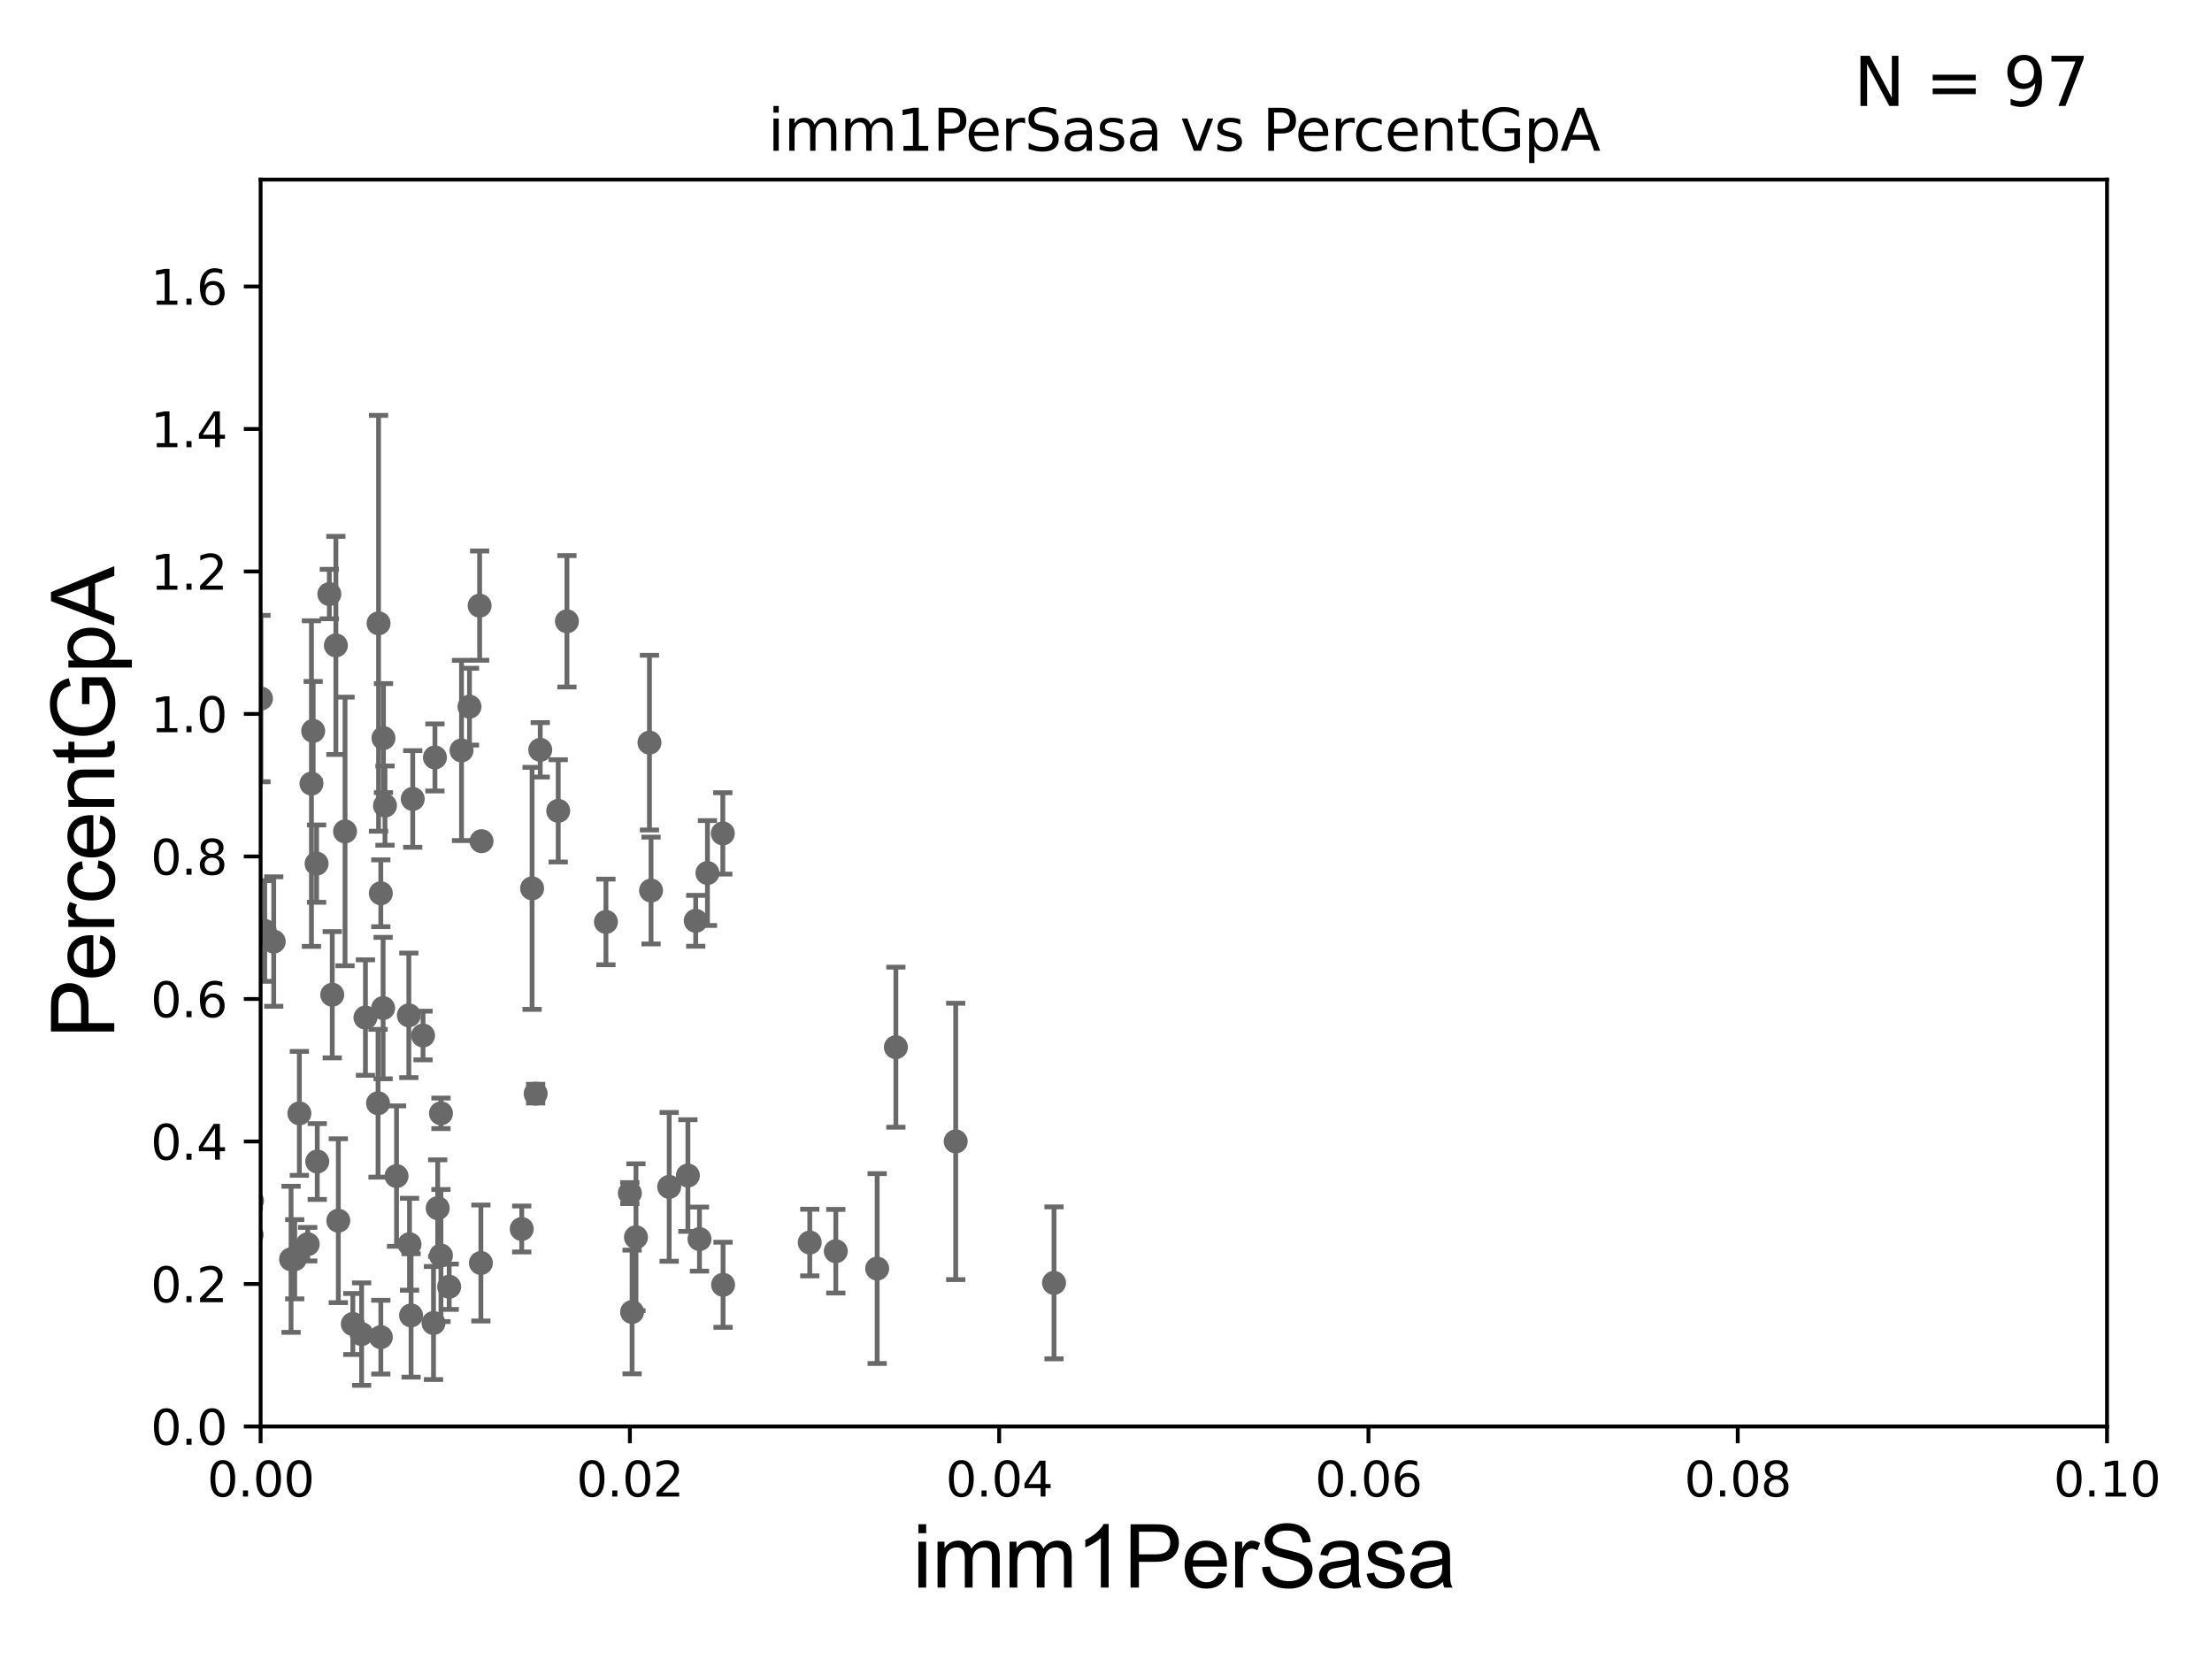 <?xml version="1.0" encoding="utf-8" standalone="no"?>
<!DOCTYPE svg PUBLIC "-//W3C//DTD SVG 1.1//EN"
  "http://www.w3.org/Graphics/SVG/1.1/DTD/svg11.dtd">
<svg xmlns:xlink="http://www.w3.org/1999/xlink" width="460.8pt" height="345.6pt" viewBox="0 0 460.8 345.6" xmlns="http://www.w3.org/2000/svg" version="1.1">
 <defs>
  <style type="text/css">*{stroke-linejoin: round; stroke-linecap: butt}</style>
 </defs>
 <g id="figure_1">
  <g id="patch_1">
   <path d="M 0 345.6 
L 460.8 345.6 
L 460.8 0 
L 0 0 
z
" style="fill: #ffffff"/>
  </g>
  <g id="axes_1">
   <g id="patch_2">
    <path d="M 54.29 297.16 
L 438.93 297.16 
L 438.93 37.411 
L 54.29 37.411 
z
" style="fill: #ffffff"/>
   </g>
   <g id="PathCollection_1">
    <defs>
     <path id="mac32b0c09e" d="M 0 1.118 
C 0.297 1.118 0.581 1 0.791 0.791 
C 1 0.581 1.118 0.297 1.118 0 
C 1.118 -0.297 1 -0.581 0.791 -0.791 
C 0.581 -1 0.297 -1.118 0 -1.118 
C -0.297 -1.118 -0.581 -1 -0.791 -0.791 
C -1 -0.581 -1.118 -0.297 -1.118 0 
C -1.118 0.297 -1 0.581 -0.791 0.791 
C -0.581 1 -0.297 1.118 0 1.118 
z
" style="stroke: #696969"/>
    </defs>
    <g clip-path="url(#p685e09c450)">
     <use xlink:href="#mac32b0c09e" x="64.881" y="163.235" style="fill: #696969; stroke: #696969"/>
     <use xlink:href="#mac32b0c09e" x="73.5" y="275.812" style="fill: #696969; stroke: #696969"/>
     <use xlink:href="#mac32b0c09e" x="-1" y="260.716" style="fill: #696969; stroke: #696969"/>
     <use xlink:href="#mac32b0c09e" x="-1" y="255.94" style="fill: #696969; stroke: #696969"/>
     <use xlink:href="#mac32b0c09e" x="25.741" y="253.206" style="fill: #696969; stroke: #696969"/>
     <use xlink:href="#mac32b0c09e" x="85.98" y="166.435" style="fill: #696969; stroke: #696969"/>
     <use xlink:href="#mac32b0c09e" x="26.231" y="267.951" style="fill: #696969; stroke: #696969"/>
     <use xlink:href="#mac32b0c09e" x="22.28" y="209.115" style="fill: #696969; stroke: #696969"/>
     <use xlink:href="#mac32b0c09e" x="93.574" y="268.053" style="fill: #696969; stroke: #696969"/>
     <use xlink:href="#mac32b0c09e" x="85.637" y="274.025" style="fill: #696969; stroke: #696969"/>
     <use xlink:href="#mac32b0c09e" x="90.607" y="157.789" style="fill: #696969; stroke: #696969"/>
     <use xlink:href="#mac32b0c09e" x="64.101" y="259.187" style="fill: #696969; stroke: #696969"/>
     <use xlink:href="#mac32b0c09e" x="91.861" y="231.928" style="fill: #696969; stroke: #696969"/>
     <use xlink:href="#mac32b0c09e" x="45.951" y="262.158" style="fill: #696969; stroke: #696969"/>
     <use xlink:href="#mac32b0c09e" x="47.261" y="259.058" style="fill: #696969; stroke: #696969"/>
     <use xlink:href="#mac32b0c09e" x="41.869" y="271.421" style="fill: #696969; stroke: #696969"/>
     <use xlink:href="#mac32b0c09e" x="69.215" y="207.222" style="fill: #696969; stroke: #696969"/>
     <use xlink:href="#mac32b0c09e" x="85.31" y="259.199" style="fill: #696969; stroke: #696969"/>
     <use xlink:href="#mac32b0c09e" x="78.754" y="229.827" style="fill: #696969; stroke: #696969"/>
     <use xlink:href="#mac32b0c09e" x="79.333" y="278.551" style="fill: #696969; stroke: #696969"/>
     <use xlink:href="#mac32b0c09e" x="17.594" y="268.127" style="fill: #696969; stroke: #696969"/>
     <use xlink:href="#mac32b0c09e" x="52.502" y="250.135" style="fill: #696969; stroke: #696969"/>
     <use xlink:href="#mac32b0c09e" x="44.736" y="226.974" style="fill: #696969; stroke: #696969"/>
     <use xlink:href="#mac32b0c09e" x="61.397" y="262.321" style="fill: #696969; stroke: #696969"/>
     <use xlink:href="#mac32b0c09e" x="150.574" y="173.614" style="fill: #696969; stroke: #696969"/>
     <use xlink:href="#mac32b0c09e" x="66.091" y="241.967" style="fill: #696969; stroke: #696969"/>
     <use xlink:href="#mac32b0c09e" x="55.148" y="193.938" style="fill: #696969; stroke: #696969"/>
     <use xlink:href="#mac32b0c09e" x="52.422" y="257.247" style="fill: #696969; stroke: #696969"/>
     <use xlink:href="#mac32b0c09e" x="48.146" y="212.051" style="fill: #696969; stroke: #696969"/>
     <use xlink:href="#mac32b0c09e" x="62.365" y="231.937" style="fill: #696969; stroke: #696969"/>
     <use xlink:href="#mac32b0c09e" x="111.585" y="227.827" style="fill: #696969; stroke: #696969"/>
     <use xlink:href="#mac32b0c09e" x="70.477" y="254.293" style="fill: #696969; stroke: #696969"/>
     <use xlink:href="#mac32b0c09e" x="132.482" y="257.742" style="fill: #696969; stroke: #696969"/>
     <use xlink:href="#mac32b0c09e" x="145.715" y="258.126" style="fill: #696969; stroke: #696969"/>
     <use xlink:href="#mac32b0c09e" x="147.376" y="181.867" style="fill: #696969; stroke: #696969"/>
     <use xlink:href="#mac32b0c09e" x="168.687" y="258.846" style="fill: #696969; stroke: #696969"/>
     <use xlink:href="#mac32b0c09e" x="135.294" y="154.7" style="fill: #696969; stroke: #696969"/>
     <use xlink:href="#mac32b0c09e" x="199.09" y="237.778" style="fill: #696969; stroke: #696969"/>
     <use xlink:href="#mac32b0c09e" x="182.73" y="264.268" style="fill: #696969; stroke: #696969"/>
     <use xlink:href="#mac32b0c09e" x="186.629" y="218.149" style="fill: #696969; stroke: #696969"/>
     <use xlink:href="#mac32b0c09e" x="126.229" y="192.053" style="fill: #696969; stroke: #696969"/>
     <use xlink:href="#mac32b0c09e" x="174.113" y="260.652" style="fill: #696969; stroke: #696969"/>
     <use xlink:href="#mac32b0c09e" x="219.571" y="267.248" style="fill: #696969; stroke: #696969"/>
     <use xlink:href="#mac32b0c09e" x="8.246" y="235.871" style="fill: #696969; stroke: #696969"/>
     <use xlink:href="#mac32b0c09e" x="90.308" y="275.61" style="fill: #696969; stroke: #696969"/>
     <use xlink:href="#mac32b0c09e" x="143.301" y="244.886" style="fill: #696969; stroke: #696969"/>
     <use xlink:href="#mac32b0c09e" x="82.607" y="245.001" style="fill: #696969; stroke: #696969"/>
     <use xlink:href="#mac32b0c09e" x="150.63" y="267.64" style="fill: #696969; stroke: #696969"/>
     <use xlink:href="#mac32b0c09e" x="3.16" y="260.657" style="fill: #696969; stroke: #696969"/>
     <use xlink:href="#mac32b0c09e" x="131.677" y="273.313" style="fill: #696969; stroke: #696969"/>
     <use xlink:href="#mac32b0c09e" x="91.181" y="251.681" style="fill: #696969; stroke: #696969"/>
     <use xlink:href="#mac32b0c09e" x="131.21" y="248.545" style="fill: #696969; stroke: #696969"/>
     <use xlink:href="#mac32b0c09e" x="3.975" y="273.033" style="fill: #696969; stroke: #696969"/>
     <use xlink:href="#mac32b0c09e" x="45.516" y="264.317" style="fill: #696969; stroke: #696969"/>
     <use xlink:href="#mac32b0c09e" x="100.179" y="263.108" style="fill: #696969; stroke: #696969"/>
     <use xlink:href="#mac32b0c09e" x="108.687" y="256.02" style="fill: #696969; stroke: #696969"/>
     <use xlink:href="#mac32b0c09e" x="18.073" y="266.829" style="fill: #696969; stroke: #696969"/>
     <use xlink:href="#mac32b0c09e" x="42.284" y="243.366" style="fill: #696969; stroke: #696969"/>
     <use xlink:href="#mac32b0c09e" x="91.859" y="261.55" style="fill: #696969; stroke: #696969"/>
     <use xlink:href="#mac32b0c09e" x="76.132" y="211.976" style="fill: #696969; stroke: #696969"/>
     <use xlink:href="#mac32b0c09e" x="60.633" y="262.342" style="fill: #696969; stroke: #696969"/>
     <use xlink:href="#mac32b0c09e" x="57.023" y="196.146" style="fill: #696969; stroke: #696969"/>
     <use xlink:href="#mac32b0c09e" x="99.915" y="126.165" style="fill: #696969; stroke: #696969"/>
     <use xlink:href="#mac32b0c09e" x="112.542" y="156.205" style="fill: #696969; stroke: #696969"/>
     <use xlink:href="#mac32b0c09e" x="116.288" y="168.917" style="fill: #696969; stroke: #696969"/>
     <use xlink:href="#mac32b0c09e" x="80.201" y="167.814" style="fill: #696969; stroke: #696969"/>
     <use xlink:href="#mac32b0c09e" x="68.606" y="123.755" style="fill: #696969; stroke: #696969"/>
     <use xlink:href="#mac32b0c09e" x="-1" y="130.42" style="fill: #696969; stroke: #696969"/>
     <use xlink:href="#mac32b0c09e" x="-1" y="132.053" style="fill: #696969; stroke: #696969"/>
     <use xlink:href="#mac32b0c09e" x="100.315" y="175.238" style="fill: #696969; stroke: #696969"/>
     <use xlink:href="#mac32b0c09e" x="118.104" y="129.427" style="fill: #696969; stroke: #696969"/>
     <use xlink:href="#mac32b0c09e" x="79.883" y="153.76" style="fill: #696969; stroke: #696969"/>
     <use xlink:href="#mac32b0c09e" x="69.972" y="134.451" style="fill: #696969; stroke: #696969"/>
     <use xlink:href="#mac32b0c09e" x="78.863" y="129.845" style="fill: #696969; stroke: #696969"/>
     <use xlink:href="#mac32b0c09e" x="135.625" y="185.514" style="fill: #696969; stroke: #696969"/>
     <use xlink:href="#mac32b0c09e" x="71.881" y="173.206" style="fill: #696969; stroke: #696969"/>
     <use xlink:href="#mac32b0c09e" x="97.804" y="147.21" style="fill: #696969; stroke: #696969"/>
     <use xlink:href="#mac32b0c09e" x="110.843" y="185.062" style="fill: #696969; stroke: #696969"/>
     <use xlink:href="#mac32b0c09e" x="85.17" y="211.513" style="fill: #696969; stroke: #696969"/>
     <use xlink:href="#mac32b0c09e" x="41.885" y="173.521" style="fill: #696969; stroke: #696969"/>
     <use xlink:href="#mac32b0c09e" x="41.326" y="189.444" style="fill: #696969; stroke: #696969"/>
     <use xlink:href="#mac32b0c09e" x="65.243" y="152.266" style="fill: #696969; stroke: #696969"/>
     <use xlink:href="#mac32b0c09e" x="79.33" y="186.085" style="fill: #696969; stroke: #696969"/>
     <use xlink:href="#mac32b0c09e" x="33.21" y="115.196" style="fill: #696969; stroke: #696969"/>
     <use xlink:href="#mac32b0c09e" x="54.364" y="145.526" style="fill: #696969; stroke: #696969"/>
     <use xlink:href="#mac32b0c09e" x="88.126" y="215.715" style="fill: #696969; stroke: #696969"/>
     <use xlink:href="#mac32b0c09e" x="45.073" y="136.023" style="fill: #696969; stroke: #696969"/>
     <use xlink:href="#mac32b0c09e" x="52.29" y="251.538" style="fill: #696969; stroke: #696969"/>
     <use xlink:href="#mac32b0c09e" x="139.405" y="247.249" style="fill: #696969; stroke: #696969"/>
     <use xlink:href="#mac32b0c09e" x="79.813" y="209.998" style="fill: #696969; stroke: #696969"/>
     <use xlink:href="#mac32b0c09e" x="46.677" y="260.297" style="fill: #696969; stroke: #696969"/>
     <use xlink:href="#mac32b0c09e" x="23.431" y="197.533" style="fill: #696969; stroke: #696969"/>
     <use xlink:href="#mac32b0c09e" x="65.952" y="179.908" style="fill: #696969; stroke: #696969"/>
     <use xlink:href="#mac32b0c09e" x="144.933" y="191.818" style="fill: #696969; stroke: #696969"/>
     <use xlink:href="#mac32b0c09e" x="23.549" y="239.572" style="fill: #696969; stroke: #696969"/>
     <use xlink:href="#mac32b0c09e" x="96.144" y="156.332" style="fill: #696969; stroke: #696969"/>
     <use xlink:href="#mac32b0c09e" x="31.989" y="225.427" style="fill: #696969; stroke: #696969"/>
     <use xlink:href="#mac32b0c09e" x="37.678" y="183.593" style="fill: #696969; stroke: #696969"/>
     <use xlink:href="#mac32b0c09e" x="75.332" y="277.915" style="fill: #696969; stroke: #696969"/>
    </g>
   </g>
   <g id="matplotlib.axis_1">
    <g id="xtick_1">
     <g id="line2d_1">
      <defs>
       <path id="mede3309033" d="M 0 0 
L 0 3.5 
" style="stroke: #000000; stroke-width: 0.8"/>
      </defs>
      <g>
       <use xlink:href="#mede3309033" x="54.29" y="297.16" style="stroke: #000000; stroke-width: 0.8"/>
      </g>
     </g>
     <g id="text_1">
      <!-- 0.00 -->
      <g transform="translate(43.157 311.758)scale(0.1 -0.1)">
       <defs>
        <path id="DejaVuSans-30" d="M 2034 4250 
Q 1547 4250 1301 3770 
Q 1056 3291 1056 2328 
Q 1056 1369 1301 889 
Q 1547 409 2034 409 
Q 2525 409 2770 889 
Q 3016 1369 3016 2328 
Q 3016 3291 2770 3770 
Q 2525 4250 2034 4250 
z
M 2034 4750 
Q 2819 4750 3233 4129 
Q 3647 3509 3647 2328 
Q 3647 1150 3233 529 
Q 2819 -91 2034 -91 
Q 1250 -91 836 529 
Q 422 1150 422 2328 
Q 422 3509 836 4129 
Q 1250 4750 2034 4750 
z
" transform="scale(0.016)"/>
        <path id="DejaVuSans-2e" d="M 684 794 
L 1344 794 
L 1344 0 
L 684 0 
L 684 794 
z
" transform="scale(0.016)"/>
       </defs>
       <use xlink:href="#DejaVuSans-30"/>
       <use xlink:href="#DejaVuSans-2e" x="63.623"/>
       <use xlink:href="#DejaVuSans-30" x="95.41"/>
       <use xlink:href="#DejaVuSans-30" x="159.033"/>
      </g>
     </g>
    </g>
    <g id="xtick_2">
     <g id="line2d_2">
      <g>
       <use xlink:href="#mede3309033" x="131.218" y="297.16" style="stroke: #000000; stroke-width: 0.8"/>
      </g>
     </g>
     <g id="text_2">
      <!-- 0.02 -->
      <g transform="translate(120.085 311.758)scale(0.1 -0.1)">
       <defs>
        <path id="DejaVuSans-32" d="M 1228 531 
L 3431 531 
L 3431 0 
L 469 0 
L 469 531 
Q 828 903 1448 1529 
Q 2069 2156 2228 2338 
Q 2531 2678 2651 2914 
Q 2772 3150 2772 3378 
Q 2772 3750 2511 3984 
Q 2250 4219 1831 4219 
Q 1534 4219 1204 4116 
Q 875 4013 500 3803 
L 500 4441 
Q 881 4594 1212 4672 
Q 1544 4750 1819 4750 
Q 2544 4750 2975 4387 
Q 3406 4025 3406 3419 
Q 3406 3131 3298 2873 
Q 3191 2616 2906 2266 
Q 2828 2175 2409 1742 
Q 1991 1309 1228 531 
z
" transform="scale(0.016)"/>
       </defs>
       <use xlink:href="#DejaVuSans-30"/>
       <use xlink:href="#DejaVuSans-2e" x="63.623"/>
       <use xlink:href="#DejaVuSans-30" x="95.41"/>
       <use xlink:href="#DejaVuSans-32" x="159.033"/>
      </g>
     </g>
    </g>
    <g id="xtick_3">
     <g id="line2d_3">
      <g>
       <use xlink:href="#mede3309033" x="208.146" y="297.16" style="stroke: #000000; stroke-width: 0.8"/>
      </g>
     </g>
     <g id="text_3">
      <!-- 0.04 -->
      <g transform="translate(197.013 311.758)scale(0.1 -0.1)">
       <defs>
        <path id="DejaVuSans-34" d="M 2419 4116 
L 825 1625 
L 2419 1625 
L 2419 4116 
z
M 2253 4666 
L 3047 4666 
L 3047 1625 
L 3713 1625 
L 3713 1100 
L 3047 1100 
L 3047 0 
L 2419 0 
L 2419 1100 
L 313 1100 
L 313 1709 
L 2253 4666 
z
" transform="scale(0.016)"/>
       </defs>
       <use xlink:href="#DejaVuSans-30"/>
       <use xlink:href="#DejaVuSans-2e" x="63.623"/>
       <use xlink:href="#DejaVuSans-30" x="95.41"/>
       <use xlink:href="#DejaVuSans-34" x="159.033"/>
      </g>
     </g>
    </g>
    <g id="xtick_4">
     <g id="line2d_4">
      <g>
       <use xlink:href="#mede3309033" x="285.074" y="297.16" style="stroke: #000000; stroke-width: 0.8"/>
      </g>
     </g>
     <g id="text_4">
      <!-- 0.06 -->
      <g transform="translate(273.941 311.758)scale(0.1 -0.1)">
       <defs>
        <path id="DejaVuSans-36" d="M 2113 2584 
Q 1688 2584 1439 2293 
Q 1191 2003 1191 1497 
Q 1191 994 1439 701 
Q 1688 409 2113 409 
Q 2538 409 2786 701 
Q 3034 994 3034 1497 
Q 3034 2003 2786 2293 
Q 2538 2584 2113 2584 
z
M 3366 4563 
L 3366 3988 
Q 3128 4100 2886 4159 
Q 2644 4219 2406 4219 
Q 1781 4219 1451 3797 
Q 1122 3375 1075 2522 
Q 1259 2794 1537 2939 
Q 1816 3084 2150 3084 
Q 2853 3084 3261 2657 
Q 3669 2231 3669 1497 
Q 3669 778 3244 343 
Q 2819 -91 2113 -91 
Q 1303 -91 875 529 
Q 447 1150 447 2328 
Q 447 3434 972 4092 
Q 1497 4750 2381 4750 
Q 2619 4750 2861 4703 
Q 3103 4656 3366 4563 
z
" transform="scale(0.016)"/>
       </defs>
       <use xlink:href="#DejaVuSans-30"/>
       <use xlink:href="#DejaVuSans-2e" x="63.623"/>
       <use xlink:href="#DejaVuSans-30" x="95.41"/>
       <use xlink:href="#DejaVuSans-36" x="159.033"/>
      </g>
     </g>
    </g>
    <g id="xtick_5">
     <g id="line2d_5">
      <g>
       <use xlink:href="#mede3309033" x="362.002" y="297.16" style="stroke: #000000; stroke-width: 0.8"/>
      </g>
     </g>
     <g id="text_5">
      <!-- 0.08 -->
      <g transform="translate(350.869 311.758)scale(0.1 -0.1)">
       <defs>
        <path id="DejaVuSans-38" d="M 2034 2216 
Q 1584 2216 1326 1975 
Q 1069 1734 1069 1313 
Q 1069 891 1326 650 
Q 1584 409 2034 409 
Q 2484 409 2743 651 
Q 3003 894 3003 1313 
Q 3003 1734 2745 1975 
Q 2488 2216 2034 2216 
z
M 1403 2484 
Q 997 2584 770 2862 
Q 544 3141 544 3541 
Q 544 4100 942 4425 
Q 1341 4750 2034 4750 
Q 2731 4750 3128 4425 
Q 3525 4100 3525 3541 
Q 3525 3141 3298 2862 
Q 3072 2584 2669 2484 
Q 3125 2378 3379 2068 
Q 3634 1759 3634 1313 
Q 3634 634 3220 271 
Q 2806 -91 2034 -91 
Q 1263 -91 848 271 
Q 434 634 434 1313 
Q 434 1759 690 2068 
Q 947 2378 1403 2484 
z
M 1172 3481 
Q 1172 3119 1398 2916 
Q 1625 2713 2034 2713 
Q 2441 2713 2670 2916 
Q 2900 3119 2900 3481 
Q 2900 3844 2670 4047 
Q 2441 4250 2034 4250 
Q 1625 4250 1398 4047 
Q 1172 3844 1172 3481 
z
" transform="scale(0.016)"/>
       </defs>
       <use xlink:href="#DejaVuSans-30"/>
       <use xlink:href="#DejaVuSans-2e" x="63.623"/>
       <use xlink:href="#DejaVuSans-30" x="95.41"/>
       <use xlink:href="#DejaVuSans-38" x="159.033"/>
      </g>
     </g>
    </g>
    <g id="xtick_6">
     <g id="line2d_6">
      <g>
       <use xlink:href="#mede3309033" x="438.93" y="297.16" style="stroke: #000000; stroke-width: 0.8"/>
      </g>
     </g>
     <g id="text_6">
      <!-- 0.10 -->
      <g transform="translate(427.797 311.758)scale(0.1 -0.1)">
       <defs>
        <path id="DejaVuSans-31" d="M 794 531 
L 1825 531 
L 1825 4091 
L 703 3866 
L 703 4441 
L 1819 4666 
L 2450 4666 
L 2450 531 
L 3481 531 
L 3481 0 
L 794 0 
L 794 531 
z
" transform="scale(0.016)"/>
       </defs>
       <use xlink:href="#DejaVuSans-30"/>
       <use xlink:href="#DejaVuSans-2e" x="63.623"/>
       <use xlink:href="#DejaVuSans-31" x="95.41"/>
       <use xlink:href="#DejaVuSans-30" x="159.033"/>
      </g>
     </g>
    </g>
    <g id="text_7">
     <!-- imm1PerSasa -->
     <g transform="translate(190.094 330.722)scale(0.18 -0.18)">
      <defs>
       <path id="ArialMT-69" d="M 425 3934 
L 425 4581 
L 988 4581 
L 988 3934 
L 425 3934 
z
M 425 0 
L 425 3319 
L 988 3319 
L 988 0 
L 425 0 
z
" transform="scale(0.016)"/>
       <path id="ArialMT-6d" d="M 422 0 
L 422 3319 
L 925 3319 
L 925 2853 
Q 1081 3097 1340 3245 
Q 1600 3394 1931 3394 
Q 2300 3394 2536 3241 
Q 2772 3088 2869 2813 
Q 3263 3394 3894 3394 
Q 4388 3394 4653 3120 
Q 4919 2847 4919 2278 
L 4919 0 
L 4359 0 
L 4359 2091 
Q 4359 2428 4304 2576 
Q 4250 2725 4106 2815 
Q 3963 2906 3769 2906 
Q 3419 2906 3187 2673 
Q 2956 2441 2956 1928 
L 2956 0 
L 2394 0 
L 2394 2156 
Q 2394 2531 2256 2718 
Q 2119 2906 1806 2906 
Q 1569 2906 1367 2781 
Q 1166 2656 1075 2415 
Q 984 2175 984 1722 
L 984 0 
L 422 0 
z
" transform="scale(0.016)"/>
       <path id="ArialMT-31" d="M 2384 0 
L 1822 0 
L 1822 3584 
Q 1619 3391 1289 3197 
Q 959 3003 697 2906 
L 697 3450 
Q 1169 3672 1522 3987 
Q 1875 4303 2022 4600 
L 2384 4600 
L 2384 0 
z
" transform="scale(0.016)"/>
       <path id="ArialMT-50" d="M 494 0 
L 494 4581 
L 2222 4581 
Q 2678 4581 2919 4538 
Q 3256 4481 3484 4323 
Q 3713 4166 3852 3881 
Q 3991 3597 3991 3256 
Q 3991 2672 3619 2267 
Q 3247 1863 2275 1863 
L 1100 1863 
L 1100 0 
L 494 0 
z
M 1100 2403 
L 2284 2403 
Q 2872 2403 3119 2622 
Q 3366 2841 3366 3238 
Q 3366 3525 3220 3729 
Q 3075 3934 2838 4000 
Q 2684 4041 2272 4041 
L 1100 4041 
L 1100 2403 
z
" transform="scale(0.016)"/>
       <path id="ArialMT-65" d="M 2694 1069 
L 3275 997 
Q 3138 488 2766 206 
Q 2394 -75 1816 -75 
Q 1088 -75 661 373 
Q 234 822 234 1631 
Q 234 2469 665 2931 
Q 1097 3394 1784 3394 
Q 2450 3394 2872 2941 
Q 3294 2488 3294 1666 
Q 3294 1616 3291 1516 
L 816 1516 
Q 847 969 1125 678 
Q 1403 388 1819 388 
Q 2128 388 2347 550 
Q 2566 713 2694 1069 
z
M 847 1978 
L 2700 1978 
Q 2663 2397 2488 2606 
Q 2219 2931 1791 2931 
Q 1403 2931 1139 2672 
Q 875 2413 847 1978 
z
" transform="scale(0.016)"/>
       <path id="ArialMT-72" d="M 416 0 
L 416 3319 
L 922 3319 
L 922 2816 
Q 1116 3169 1280 3281 
Q 1444 3394 1641 3394 
Q 1925 3394 2219 3213 
L 2025 2691 
Q 1819 2813 1613 2813 
Q 1428 2813 1281 2702 
Q 1134 2591 1072 2394 
Q 978 2094 978 1738 
L 978 0 
L 416 0 
z
" transform="scale(0.016)"/>
       <path id="ArialMT-53" d="M 288 1472 
L 859 1522 
Q 900 1178 1048 958 
Q 1197 738 1509 602 
Q 1822 466 2213 466 
Q 2559 466 2825 569 
Q 3091 672 3220 851 
Q 3350 1031 3350 1244 
Q 3350 1459 3225 1620 
Q 3100 1781 2813 1891 
Q 2628 1963 1997 2114 
Q 1366 2266 1113 2400 
Q 784 2572 623 2826 
Q 463 3081 463 3397 
Q 463 3744 659 4045 
Q 856 4347 1234 4503 
Q 1613 4659 2075 4659 
Q 2584 4659 2973 4495 
Q 3363 4331 3572 4012 
Q 3781 3694 3797 3291 
L 3216 3247 
Q 3169 3681 2898 3903 
Q 2628 4125 2100 4125 
Q 1550 4125 1298 3923 
Q 1047 3722 1047 3438 
Q 1047 3191 1225 3031 
Q 1400 2872 2139 2705 
Q 2878 2538 3153 2413 
Q 3553 2228 3743 1945 
Q 3934 1663 3934 1294 
Q 3934 928 3725 604 
Q 3516 281 3123 101 
Q 2731 -78 2241 -78 
Q 1619 -78 1198 103 
Q 778 284 539 648 
Q 300 1013 288 1472 
z
" transform="scale(0.016)"/>
       <path id="ArialMT-61" d="M 2588 409 
Q 2275 144 1986 34 
Q 1697 -75 1366 -75 
Q 819 -75 525 192 
Q 231 459 231 875 
Q 231 1119 342 1320 
Q 453 1522 633 1644 
Q 813 1766 1038 1828 
Q 1203 1872 1538 1913 
Q 2219 1994 2541 2106 
Q 2544 2222 2544 2253 
Q 2544 2597 2384 2738 
Q 2169 2928 1744 2928 
Q 1347 2928 1158 2789 
Q 969 2650 878 2297 
L 328 2372 
Q 403 2725 575 2942 
Q 747 3159 1072 3276 
Q 1397 3394 1825 3394 
Q 2250 3394 2515 3294 
Q 2781 3194 2906 3042 
Q 3031 2891 3081 2659 
Q 3109 2516 3109 2141 
L 3109 1391 
Q 3109 606 3145 398 
Q 3181 191 3288 0 
L 2700 0 
Q 2613 175 2588 409 
z
M 2541 1666 
Q 2234 1541 1622 1453 
Q 1275 1403 1131 1340 
Q 988 1278 909 1158 
Q 831 1038 831 891 
Q 831 666 1001 516 
Q 1172 366 1500 366 
Q 1825 366 2078 508 
Q 2331 650 2450 897 
Q 2541 1088 2541 1459 
L 2541 1666 
z
" transform="scale(0.016)"/>
       <path id="ArialMT-73" d="M 197 991 
L 753 1078 
Q 800 744 1014 566 
Q 1228 388 1613 388 
Q 2000 388 2187 545 
Q 2375 703 2375 916 
Q 2375 1106 2209 1216 
Q 2094 1291 1634 1406 
Q 1016 1563 777 1677 
Q 538 1791 414 1992 
Q 291 2194 291 2438 
Q 291 2659 392 2848 
Q 494 3038 669 3163 
Q 800 3259 1026 3326 
Q 1253 3394 1513 3394 
Q 1903 3394 2198 3281 
Q 2494 3169 2634 2976 
Q 2775 2784 2828 2463 
L 2278 2388 
Q 2241 2644 2061 2787 
Q 1881 2931 1553 2931 
Q 1166 2931 1000 2803 
Q 834 2675 834 2503 
Q 834 2394 903 2306 
Q 972 2216 1119 2156 
Q 1203 2125 1616 2013 
Q 2213 1853 2448 1751 
Q 2684 1650 2818 1456 
Q 2953 1263 2953 975 
Q 2953 694 2789 445 
Q 2625 197 2315 61 
Q 2006 -75 1616 -75 
Q 969 -75 630 194 
Q 291 463 197 991 
z
" transform="scale(0.016)"/>
      </defs>
      <use xlink:href="#ArialMT-69"/>
      <use xlink:href="#ArialMT-6d" x="22.217"/>
      <use xlink:href="#ArialMT-6d" x="105.518"/>
      <use xlink:href="#ArialMT-31" x="188.818"/>
      <use xlink:href="#ArialMT-50" x="244.434"/>
      <use xlink:href="#ArialMT-65" x="311.133"/>
      <use xlink:href="#ArialMT-72" x="366.748"/>
      <use xlink:href="#ArialMT-53" x="400.049"/>
      <use xlink:href="#ArialMT-61" x="466.748"/>
      <use xlink:href="#ArialMT-73" x="522.363"/>
      <use xlink:href="#ArialMT-61" x="572.363"/>
     </g>
    </g>
   </g>
   <g id="matplotlib.axis_2">
    <g id="ytick_1">
     <g id="line2d_7">
      <defs>
       <path id="m0b05d95014" d="M 0 0 
L -3.5 0 
" style="stroke: #000000; stroke-width: 0.8"/>
      </defs>
      <g>
       <use xlink:href="#m0b05d95014" x="54.29" y="297.16" style="stroke: #000000; stroke-width: 0.8"/>
      </g>
     </g>
     <g id="text_8">
      <!-- 0.0 -->
      <g transform="translate(31.387 300.959)scale(0.1 -0.1)">
       <use xlink:href="#DejaVuSans-30"/>
       <use xlink:href="#DejaVuSans-2e" x="63.623"/>
       <use xlink:href="#DejaVuSans-30" x="95.41"/>
      </g>
     </g>
    </g>
    <g id="ytick_2">
     <g id="line2d_8">
      <g>
       <use xlink:href="#m0b05d95014" x="54.29" y="267.474" style="stroke: #000000; stroke-width: 0.8"/>
      </g>
     </g>
     <g id="text_9">
      <!-- 0.2 -->
      <g transform="translate(31.387 271.274)scale(0.1 -0.1)">
       <use xlink:href="#DejaVuSans-30"/>
       <use xlink:href="#DejaVuSans-2e" x="63.623"/>
       <use xlink:href="#DejaVuSans-32" x="95.41"/>
      </g>
     </g>
    </g>
    <g id="ytick_3">
     <g id="line2d_9">
      <g>
       <use xlink:href="#m0b05d95014" x="54.29" y="237.789" style="stroke: #000000; stroke-width: 0.8"/>
      </g>
     </g>
     <g id="text_10">
      <!-- 0.4 -->
      <g transform="translate(31.387 241.588)scale(0.1 -0.1)">
       <use xlink:href="#DejaVuSans-30"/>
       <use xlink:href="#DejaVuSans-2e" x="63.623"/>
       <use xlink:href="#DejaVuSans-34" x="95.41"/>
      </g>
     </g>
    </g>
    <g id="ytick_4">
     <g id="line2d_10">
      <g>
       <use xlink:href="#m0b05d95014" x="54.29" y="208.103" style="stroke: #000000; stroke-width: 0.8"/>
      </g>
     </g>
     <g id="text_11">
      <!-- 0.6 -->
      <g transform="translate(31.387 211.902)scale(0.1 -0.1)">
       <use xlink:href="#DejaVuSans-30"/>
       <use xlink:href="#DejaVuSans-2e" x="63.623"/>
       <use xlink:href="#DejaVuSans-36" x="95.41"/>
      </g>
     </g>
    </g>
    <g id="ytick_5">
     <g id="line2d_11">
      <g>
       <use xlink:href="#m0b05d95014" x="54.29" y="178.418" style="stroke: #000000; stroke-width: 0.8"/>
      </g>
     </g>
     <g id="text_12">
      <!-- 0.8 -->
      <g transform="translate(31.387 182.217)scale(0.1 -0.1)">
       <use xlink:href="#DejaVuSans-30"/>
       <use xlink:href="#DejaVuSans-2e" x="63.623"/>
       <use xlink:href="#DejaVuSans-38" x="95.41"/>
      </g>
     </g>
    </g>
    <g id="ytick_6">
     <g id="line2d_12">
      <g>
       <use xlink:href="#m0b05d95014" x="54.29" y="148.732" style="stroke: #000000; stroke-width: 0.8"/>
      </g>
     </g>
     <g id="text_13">
      <!-- 1.0 -->
      <g transform="translate(31.387 152.531)scale(0.1 -0.1)">
       <use xlink:href="#DejaVuSans-31"/>
       <use xlink:href="#DejaVuSans-2e" x="63.623"/>
       <use xlink:href="#DejaVuSans-30" x="95.41"/>
      </g>
     </g>
    </g>
    <g id="ytick_7">
     <g id="line2d_13">
      <g>
       <use xlink:href="#m0b05d95014" x="54.29" y="119.047" style="stroke: #000000; stroke-width: 0.8"/>
      </g>
     </g>
     <g id="text_14">
      <!-- 1.2 -->
      <g transform="translate(31.387 122.846)scale(0.1 -0.1)">
       <use xlink:href="#DejaVuSans-31"/>
       <use xlink:href="#DejaVuSans-2e" x="63.623"/>
       <use xlink:href="#DejaVuSans-32" x="95.41"/>
      </g>
     </g>
    </g>
    <g id="ytick_8">
     <g id="line2d_14">
      <g>
       <use xlink:href="#m0b05d95014" x="54.29" y="89.361" style="stroke: #000000; stroke-width: 0.8"/>
      </g>
     </g>
     <g id="text_15">
      <!-- 1.4 -->
      <g transform="translate(31.387 93.16)scale(0.1 -0.1)">
       <use xlink:href="#DejaVuSans-31"/>
       <use xlink:href="#DejaVuSans-2e" x="63.623"/>
       <use xlink:href="#DejaVuSans-34" x="95.41"/>
      </g>
     </g>
    </g>
    <g id="ytick_9">
     <g id="line2d_15">
      <g>
       <use xlink:href="#m0b05d95014" x="54.29" y="59.675" style="stroke: #000000; stroke-width: 0.8"/>
      </g>
     </g>
     <g id="text_16">
      <!-- 1.6 -->
      <g transform="translate(31.387 63.475)scale(0.1 -0.1)">
       <use xlink:href="#DejaVuSans-31"/>
       <use xlink:href="#DejaVuSans-2e" x="63.623"/>
       <use xlink:href="#DejaVuSans-36" x="95.41"/>
      </g>
     </g>
    </g>
    <g id="text_17">
     <!-- PercentGpA -->
     <g transform="translate(23.809 216.309)rotate(-90)scale(0.18 -0.18)">
      <defs>
       <path id="ArialMT-63" d="M 2588 1216 
L 3141 1144 
Q 3050 572 2676 248 
Q 2303 -75 1759 -75 
Q 1078 -75 664 370 
Q 250 816 250 1647 
Q 250 2184 428 2587 
Q 606 2991 970 3192 
Q 1334 3394 1763 3394 
Q 2303 3394 2647 3120 
Q 2991 2847 3088 2344 
L 2541 2259 
Q 2463 2594 2264 2762 
Q 2066 2931 1784 2931 
Q 1359 2931 1093 2626 
Q 828 2322 828 1663 
Q 828 994 1084 691 
Q 1341 388 1753 388 
Q 2084 388 2306 591 
Q 2528 794 2588 1216 
z
" transform="scale(0.016)"/>
       <path id="ArialMT-6e" d="M 422 0 
L 422 3319 
L 928 3319 
L 928 2847 
Q 1294 3394 1984 3394 
Q 2284 3394 2536 3286 
Q 2788 3178 2913 3003 
Q 3038 2828 3088 2588 
Q 3119 2431 3119 2041 
L 3119 0 
L 2556 0 
L 2556 2019 
Q 2556 2363 2490 2533 
Q 2425 2703 2258 2804 
Q 2091 2906 1866 2906 
Q 1506 2906 1245 2678 
Q 984 2450 984 1813 
L 984 0 
L 422 0 
z
" transform="scale(0.016)"/>
       <path id="ArialMT-74" d="M 1650 503 
L 1731 6 
Q 1494 -44 1306 -44 
Q 1000 -44 831 53 
Q 663 150 594 308 
Q 525 466 525 972 
L 525 2881 
L 113 2881 
L 113 3319 
L 525 3319 
L 525 4141 
L 1084 4478 
L 1084 3319 
L 1650 3319 
L 1650 2881 
L 1084 2881 
L 1084 941 
Q 1084 700 1114 631 
Q 1144 563 1211 522 
Q 1278 481 1403 481 
Q 1497 481 1650 503 
z
" transform="scale(0.016)"/>
       <path id="ArialMT-47" d="M 2638 1797 
L 2638 2334 
L 4578 2338 
L 4578 638 
Q 4131 281 3656 101 
Q 3181 -78 2681 -78 
Q 2006 -78 1454 211 
Q 903 500 622 1047 
Q 341 1594 341 2269 
Q 341 2938 620 3517 
Q 900 4097 1425 4378 
Q 1950 4659 2634 4659 
Q 3131 4659 3532 4498 
Q 3934 4338 4162 4050 
Q 4391 3763 4509 3300 
L 3963 3150 
Q 3859 3500 3706 3700 
Q 3553 3900 3268 4020 
Q 2984 4141 2638 4141 
Q 2222 4141 1919 4014 
Q 1616 3888 1430 3681 
Q 1244 3475 1141 3228 
Q 966 2803 966 2306 
Q 966 1694 1177 1281 
Q 1388 869 1791 669 
Q 2194 469 2647 469 
Q 3041 469 3416 620 
Q 3791 772 3984 944 
L 3984 1797 
L 2638 1797 
z
" transform="scale(0.016)"/>
       <path id="ArialMT-70" d="M 422 -1272 
L 422 3319 
L 934 3319 
L 934 2888 
Q 1116 3141 1344 3267 
Q 1572 3394 1897 3394 
Q 2322 3394 2647 3175 
Q 2972 2956 3137 2557 
Q 3303 2159 3303 1684 
Q 3303 1175 3120 767 
Q 2938 359 2589 142 
Q 2241 -75 1856 -75 
Q 1575 -75 1351 44 
Q 1128 163 984 344 
L 984 -1272 
L 422 -1272 
z
M 931 1641 
Q 931 1000 1190 694 
Q 1450 388 1819 388 
Q 2194 388 2461 705 
Q 2728 1022 2728 1688 
Q 2728 2322 2467 2637 
Q 2206 2953 1844 2953 
Q 1484 2953 1207 2617 
Q 931 2281 931 1641 
z
" transform="scale(0.016)"/>
       <path id="ArialMT-41" d="M -9 0 
L 1750 4581 
L 2403 4581 
L 4278 0 
L 3588 0 
L 3053 1388 
L 1138 1388 
L 634 0 
L -9 0 
z
M 1313 1881 
L 2866 1881 
L 2388 3150 
Q 2169 3728 2063 4100 
Q 1975 3659 1816 3225 
L 1313 1881 
z
" transform="scale(0.016)"/>
      </defs>
      <use xlink:href="#ArialMT-50"/>
      <use xlink:href="#ArialMT-65" x="66.699"/>
      <use xlink:href="#ArialMT-72" x="122.314"/>
      <use xlink:href="#ArialMT-63" x="155.615"/>
      <use xlink:href="#ArialMT-65" x="205.615"/>
      <use xlink:href="#ArialMT-6e" x="261.23"/>
      <use xlink:href="#ArialMT-74" x="316.846"/>
      <use xlink:href="#ArialMT-47" x="344.629"/>
      <use xlink:href="#ArialMT-70" x="422.412"/>
      <use xlink:href="#ArialMT-41" x="478.027"/>
     </g>
    </g>
   </g>
   <g id="LineCollection_1">
    <path d="M 64.881 197.15 
L 64.881 129.319 
" clip-path="url(#p685e09c450)" style="fill: none; stroke: #696969"/>
    <path d="M 73.5 282.163 
L 73.5 269.461 
" clip-path="url(#p685e09c450)" style="fill: none; stroke: #696969"/>
    <path clip-path="url(#p685e09c450)" style="fill: none; stroke: #696969"/>
    <path d="M 25.741 267.278 
L 25.741 239.133 
" clip-path="url(#p685e09c450)" style="fill: none; stroke: #696969"/>
    <path d="M 85.98 176.498 
L 85.98 156.372 
" clip-path="url(#p685e09c450)" style="fill: none; stroke: #696969"/>
    <path d="M 26.231 273.513 
L 26.231 262.389 
" clip-path="url(#p685e09c450)" style="fill: none; stroke: #696969"/>
    <path d="M 22.28 213.579 
L 22.28 204.65 
" clip-path="url(#p685e09c450)" style="fill: none; stroke: #696969"/>
    <path d="M 93.574 272.778 
L 93.574 263.328 
" clip-path="url(#p685e09c450)" style="fill: none; stroke: #696969"/>
    <path d="M 85.637 286.88 
L 85.637 261.171 
" clip-path="url(#p685e09c450)" style="fill: none; stroke: #696969"/>
    <path d="M 90.607 164.774 
L 90.607 150.805 
" clip-path="url(#p685e09c450)" style="fill: none; stroke: #696969"/>
    <path d="M 64.101 262.68 
L 64.101 255.694 
" clip-path="url(#p685e09c450)" style="fill: none; stroke: #696969"/>
    <path d="M 91.861 235.106 
L 91.861 228.749 
" clip-path="url(#p685e09c450)" style="fill: none; stroke: #696969"/>
    <path d="M 45.951 267.999 
L 45.951 256.318 
" clip-path="url(#p685e09c450)" style="fill: none; stroke: #696969"/>
    <path d="M 47.261 275.011 
L 47.261 243.105 
" clip-path="url(#p685e09c450)" style="fill: none; stroke: #696969"/>
    <path d="M 41.869 283.697 
L 41.869 259.146 
" clip-path="url(#p685e09c450)" style="fill: none; stroke: #696969"/>
    <path d="M 69.215 220.374 
L 69.215 194.071 
" clip-path="url(#p685e09c450)" style="fill: none; stroke: #696969"/>
    <path d="M 85.31 268.774 
L 85.31 249.625 
" clip-path="url(#p685e09c450)" style="fill: none; stroke: #696969"/>
    <path d="M 78.754 245.221 
L 78.754 214.433 
" clip-path="url(#p685e09c450)" style="fill: none; stroke: #696969"/>
    <path d="M 79.333 286.235 
L 79.333 270.867 
" clip-path="url(#p685e09c450)" style="fill: none; stroke: #696969"/>
    <path d="M 17.594 275.908 
L 17.594 260.346 
" clip-path="url(#p685e09c450)" style="fill: none; stroke: #696969"/>
    <path d="M 52.502 253.922 
L 52.502 246.348 
" clip-path="url(#p685e09c450)" style="fill: none; stroke: #696969"/>
    <path d="M 44.736 241.598 
L 44.736 212.351 
" clip-path="url(#p685e09c450)" style="fill: none; stroke: #696969"/>
    <path d="M 61.397 270.572 
L 61.397 254.069 
" clip-path="url(#p685e09c450)" style="fill: none; stroke: #696969"/>
    <path d="M 150.574 182.09 
L 150.574 165.137 
" clip-path="url(#p685e09c450)" style="fill: none; stroke: #696969"/>
    <path d="M 66.091 249.864 
L 66.091 234.07 
" clip-path="url(#p685e09c450)" style="fill: none; stroke: #696969"/>
    <path d="M 55.148 204.425 
L 55.148 183.452 
" clip-path="url(#p685e09c450)" style="fill: none; stroke: #696969"/>
    <path d="M 52.422 265.06 
L 52.422 249.434 
" clip-path="url(#p685e09c450)" style="fill: none; stroke: #696969"/>
    <path d="M 48.146 221.113 
L 48.146 202.988 
" clip-path="url(#p685e09c450)" style="fill: none; stroke: #696969"/>
    <path d="M 62.365 244.843 
L 62.365 219.031 
" clip-path="url(#p685e09c450)" style="fill: none; stroke: #696969"/>
    <path d="M 111.585 229.777 
L 111.585 225.878 
" clip-path="url(#p685e09c450)" style="fill: none; stroke: #696969"/>
    <path d="M 70.477 271.362 
L 70.477 237.224 
" clip-path="url(#p685e09c450)" style="fill: none; stroke: #696969"/>
    <path d="M 132.482 273.046 
L 132.482 242.438 
" clip-path="url(#p685e09c450)" style="fill: none; stroke: #696969"/>
    <path d="M 145.715 264.802 
L 145.715 251.451 
" clip-path="url(#p685e09c450)" style="fill: none; stroke: #696969"/>
    <path d="M 147.376 192.79 
L 147.376 170.944 
" clip-path="url(#p685e09c450)" style="fill: none; stroke: #696969"/>
    <path d="M 168.687 265.789 
L 168.687 251.903 
" clip-path="url(#p685e09c450)" style="fill: none; stroke: #696969"/>
    <path d="M 135.294 172.9 
L 135.294 136.499 
" clip-path="url(#p685e09c450)" style="fill: none; stroke: #696969"/>
    <path d="M 199.09 266.57 
L 199.09 208.986 
" clip-path="url(#p685e09c450)" style="fill: none; stroke: #696969"/>
    <path d="M 182.73 284.047 
L 182.73 244.489 
" clip-path="url(#p685e09c450)" style="fill: none; stroke: #696969"/>
    <path d="M 186.629 234.817 
L 186.629 201.481 
" clip-path="url(#p685e09c450)" style="fill: none; stroke: #696969"/>
    <path d="M 126.229 200.976 
L 126.229 183.131 
" clip-path="url(#p685e09c450)" style="fill: none; stroke: #696969"/>
    <path d="M 174.113 269.362 
L 174.113 251.941 
" clip-path="url(#p685e09c450)" style="fill: none; stroke: #696969"/>
    <path d="M 219.571 283.075 
L 219.571 251.421 
" clip-path="url(#p685e09c450)" style="fill: none; stroke: #696969"/>
    <path d="M 8.246 242.152 
L 8.246 229.59 
" clip-path="url(#p685e09c450)" style="fill: none; stroke: #696969"/>
    <path d="M 90.308 287.385 
L 90.308 263.836 
" clip-path="url(#p685e09c450)" style="fill: none; stroke: #696969"/>
    <path d="M 143.301 256.515 
L 143.301 233.256 
" clip-path="url(#p685e09c450)" style="fill: none; stroke: #696969"/>
    <path d="M 82.607 259.627 
L 82.607 230.376 
" clip-path="url(#p685e09c450)" style="fill: none; stroke: #696969"/>
    <path d="M 150.63 276.504 
L 150.63 258.776 
" clip-path="url(#p685e09c450)" style="fill: none; stroke: #696969"/>
    <path d="M 3.16 269.336 
L 3.16 251.977 
" clip-path="url(#p685e09c450)" style="fill: none; stroke: #696969"/>
    <path d="M 131.677 286.196 
L 131.677 260.429 
" clip-path="url(#p685e09c450)" style="fill: none; stroke: #696969"/>
    <path d="M 91.181 261.746 
L 91.181 241.617 
" clip-path="url(#p685e09c450)" style="fill: none; stroke: #696969"/>
    <path d="M 131.21 250.734 
L 131.21 246.356 
" clip-path="url(#p685e09c450)" style="fill: none; stroke: #696969"/>
    <path d="M 3.975 288.462 
L 3.975 257.604 
" clip-path="url(#p685e09c450)" style="fill: none; stroke: #696969"/>
    <path d="M 45.516 280.211 
L 45.516 248.423 
" clip-path="url(#p685e09c450)" style="fill: none; stroke: #696969"/>
    <path d="M 100.179 275.19 
L 100.179 251.025 
" clip-path="url(#p685e09c450)" style="fill: none; stroke: #696969"/>
    <path d="M 108.687 260.805 
L 108.687 251.235 
" clip-path="url(#p685e09c450)" style="fill: none; stroke: #696969"/>
    <path d="M 18.073 280.84 
L 18.073 252.817 
" clip-path="url(#p685e09c450)" style="fill: none; stroke: #696969"/>
    <path d="M 42.284 246.426 
L 42.284 240.307 
" clip-path="url(#p685e09c450)" style="fill: none; stroke: #696969"/>
    <path d="M 91.859 275.307 
L 91.859 247.794 
" clip-path="url(#p685e09c450)" style="fill: none; stroke: #696969"/>
    <path d="M 76.132 224.001 
L 76.132 199.95 
" clip-path="url(#p685e09c450)" style="fill: none; stroke: #696969"/>
    <path d="M 60.633 277.559 
L 60.633 247.125 
" clip-path="url(#p685e09c450)" style="fill: none; stroke: #696969"/>
    <path d="M 57.023 209.633 
L 57.023 182.658 
" clip-path="url(#p685e09c450)" style="fill: none; stroke: #696969"/>
    <path d="M 99.915 137.548 
L 99.915 114.781 
" clip-path="url(#p685e09c450)" style="fill: none; stroke: #696969"/>
    <path d="M 112.542 161.88 
L 112.542 150.531 
" clip-path="url(#p685e09c450)" style="fill: none; stroke: #696969"/>
    <path d="M 116.288 179.571 
L 116.288 158.263 
" clip-path="url(#p685e09c450)" style="fill: none; stroke: #696969"/>
    <path d="M 80.201 176.065 
L 80.201 159.563 
" clip-path="url(#p685e09c450)" style="fill: none; stroke: #696969"/>
    <path d="M 68.606 128.905 
L 68.606 118.605 
" clip-path="url(#p685e09c450)" style="fill: none; stroke: #696969"/>
    <path clip-path="url(#p685e09c450)" style="fill: none; stroke: #696969"/>
    <path d="M 100.315 175.754 
L 100.315 174.721 
" clip-path="url(#p685e09c450)" style="fill: none; stroke: #696969"/>
    <path d="M 118.104 143.114 
L 118.104 115.739 
" clip-path="url(#p685e09c450)" style="fill: none; stroke: #696969"/>
    <path d="M 79.883 165.116 
L 79.883 142.405 
" clip-path="url(#p685e09c450)" style="fill: none; stroke: #696969"/>
    <path d="M 69.972 157.167 
L 69.972 111.736 
" clip-path="url(#p685e09c450)" style="fill: none; stroke: #696969"/>
    <path d="M 78.863 173.156 
L 78.863 86.534 
" clip-path="url(#p685e09c450)" style="fill: none; stroke: #696969"/>
    <path d="M 135.625 196.639 
L 135.625 174.388 
" clip-path="url(#p685e09c450)" style="fill: none; stroke: #696969"/>
    <path d="M 71.881 201.189 
L 71.881 145.223 
" clip-path="url(#p685e09c450)" style="fill: none; stroke: #696969"/>
    <path d="M 97.804 155.216 
L 97.804 139.204 
" clip-path="url(#p685e09c450)" style="fill: none; stroke: #696969"/>
    <path d="M 110.843 210.272 
L 110.843 159.852 
" clip-path="url(#p685e09c450)" style="fill: none; stroke: #696969"/>
    <path d="M 85.17 224.482 
L 85.17 198.543 
" clip-path="url(#p685e09c450)" style="fill: none; stroke: #696969"/>
    <path d="M 41.885 179.763 
L 41.885 167.279 
" clip-path="url(#p685e09c450)" style="fill: none; stroke: #696969"/>
    <path d="M 41.326 200.241 
L 41.326 178.647 
" clip-path="url(#p685e09c450)" style="fill: none; stroke: #696969"/>
    <path d="M 65.243 162.575 
L 65.243 141.957 
" clip-path="url(#p685e09c450)" style="fill: none; stroke: #696969"/>
    <path d="M 79.33 193.048 
L 79.33 179.122 
" clip-path="url(#p685e09c450)" style="fill: none; stroke: #696969"/>
    <path d="M 33.21 133.675 
L 33.21 96.717 
" clip-path="url(#p685e09c450)" style="fill: none; stroke: #696969"/>
    <path d="M 54.364 162.854 
L 54.364 128.198 
" clip-path="url(#p685e09c450)" style="fill: none; stroke: #696969"/>
    <path d="M 88.126 220.788 
L 88.126 210.643 
" clip-path="url(#p685e09c450)" style="fill: none; stroke: #696969"/>
    <path d="M 45.073 139.711 
L 45.073 132.335 
" clip-path="url(#p685e09c450)" style="fill: none; stroke: #696969"/>
    <path d="M 52.29 281.45 
L 52.29 221.625 
" clip-path="url(#p685e09c450)" style="fill: none; stroke: #696969"/>
    <path d="M 139.405 262.744 
L 139.405 231.753 
" clip-path="url(#p685e09c450)" style="fill: none; stroke: #696969"/>
    <path d="M 79.813 224.727 
L 79.813 195.269 
" clip-path="url(#p685e09c450)" style="fill: none; stroke: #696969"/>
    <path d="M 46.677 272.637 
L 46.677 247.956 
" clip-path="url(#p685e09c450)" style="fill: none; stroke: #696969"/>
    <path d="M 23.431 216.494 
L 23.431 178.571 
" clip-path="url(#p685e09c450)" style="fill: none; stroke: #696969"/>
    <path d="M 65.952 187.967 
L 65.952 171.85 
" clip-path="url(#p685e09c450)" style="fill: none; stroke: #696969"/>
    <path d="M 144.933 197.115 
L 144.933 186.521 
" clip-path="url(#p685e09c450)" style="fill: none; stroke: #696969"/>
    <path d="M 23.549 242.29 
L 23.549 236.855 
" clip-path="url(#p685e09c450)" style="fill: none; stroke: #696969"/>
    <path d="M 96.144 175.104 
L 96.144 137.561 
" clip-path="url(#p685e09c450)" style="fill: none; stroke: #696969"/>
    <path d="M 31.989 230.42 
L 31.989 220.433 
" clip-path="url(#p685e09c450)" style="fill: none; stroke: #696969"/>
    <path d="M 37.678 205.505 
L 37.678 161.681 
" clip-path="url(#p685e09c450)" style="fill: none; stroke: #696969"/>
    <path d="M 75.332 288.587 
L 75.332 267.243 
" clip-path="url(#p685e09c450)" style="fill: none; stroke: #696969"/>
   </g>
   <g id="line2d_16">
    <defs>
     <path id="med2e35e784" d="M 2 0 
L -2 -0 
" style="stroke: #696969"/>
    </defs>
    <g clip-path="url(#p685e09c450)">
     <use xlink:href="#med2e35e784" x="64.881" y="197.15" style="fill: #696969; stroke: #696969"/>
     <use xlink:href="#med2e35e784" x="73.5" y="282.163" style="fill: #696969; stroke: #696969"/>
     <use xlink:href="#med2e35e784" x="-1" y="270.929" style="fill: #696969; stroke: #696969"/>
     <use xlink:href="#med2e35e784" x="-1" y="268.091" style="fill: #696969; stroke: #696969"/>
     <use xlink:href="#med2e35e784" x="25.741" y="267.278" style="fill: #696969; stroke: #696969"/>
     <use xlink:href="#med2e35e784" x="85.98" y="176.498" style="fill: #696969; stroke: #696969"/>
     <use xlink:href="#med2e35e784" x="26.231" y="273.513" style="fill: #696969; stroke: #696969"/>
     <use xlink:href="#med2e35e784" x="22.28" y="213.579" style="fill: #696969; stroke: #696969"/>
     <use xlink:href="#med2e35e784" x="93.574" y="272.778" style="fill: #696969; stroke: #696969"/>
     <use xlink:href="#med2e35e784" x="85.637" y="286.88" style="fill: #696969; stroke: #696969"/>
     <use xlink:href="#med2e35e784" x="90.607" y="164.774" style="fill: #696969; stroke: #696969"/>
     <use xlink:href="#med2e35e784" x="64.101" y="262.68" style="fill: #696969; stroke: #696969"/>
     <use xlink:href="#med2e35e784" x="91.861" y="235.106" style="fill: #696969; stroke: #696969"/>
     <use xlink:href="#med2e35e784" x="45.951" y="267.999" style="fill: #696969; stroke: #696969"/>
     <use xlink:href="#med2e35e784" x="47.261" y="275.011" style="fill: #696969; stroke: #696969"/>
     <use xlink:href="#med2e35e784" x="41.869" y="283.697" style="fill: #696969; stroke: #696969"/>
     <use xlink:href="#med2e35e784" x="69.215" y="220.374" style="fill: #696969; stroke: #696969"/>
     <use xlink:href="#med2e35e784" x="85.31" y="268.774" style="fill: #696969; stroke: #696969"/>
     <use xlink:href="#med2e35e784" x="78.754" y="245.221" style="fill: #696969; stroke: #696969"/>
     <use xlink:href="#med2e35e784" x="79.333" y="286.235" style="fill: #696969; stroke: #696969"/>
     <use xlink:href="#med2e35e784" x="17.594" y="275.908" style="fill: #696969; stroke: #696969"/>
     <use xlink:href="#med2e35e784" x="52.502" y="253.922" style="fill: #696969; stroke: #696969"/>
     <use xlink:href="#med2e35e784" x="44.736" y="241.598" style="fill: #696969; stroke: #696969"/>
     <use xlink:href="#med2e35e784" x="61.397" y="270.572" style="fill: #696969; stroke: #696969"/>
     <use xlink:href="#med2e35e784" x="150.574" y="182.09" style="fill: #696969; stroke: #696969"/>
     <use xlink:href="#med2e35e784" x="66.091" y="249.864" style="fill: #696969; stroke: #696969"/>
     <use xlink:href="#med2e35e784" x="55.148" y="204.425" style="fill: #696969; stroke: #696969"/>
     <use xlink:href="#med2e35e784" x="52.422" y="265.06" style="fill: #696969; stroke: #696969"/>
     <use xlink:href="#med2e35e784" x="48.146" y="221.113" style="fill: #696969; stroke: #696969"/>
     <use xlink:href="#med2e35e784" x="62.365" y="244.843" style="fill: #696969; stroke: #696969"/>
     <use xlink:href="#med2e35e784" x="111.585" y="229.777" style="fill: #696969; stroke: #696969"/>
     <use xlink:href="#med2e35e784" x="70.477" y="271.362" style="fill: #696969; stroke: #696969"/>
     <use xlink:href="#med2e35e784" x="132.482" y="273.046" style="fill: #696969; stroke: #696969"/>
     <use xlink:href="#med2e35e784" x="145.715" y="264.802" style="fill: #696969; stroke: #696969"/>
     <use xlink:href="#med2e35e784" x="147.376" y="192.79" style="fill: #696969; stroke: #696969"/>
     <use xlink:href="#med2e35e784" x="168.687" y="265.789" style="fill: #696969; stroke: #696969"/>
     <use xlink:href="#med2e35e784" x="135.294" y="172.9" style="fill: #696969; stroke: #696969"/>
     <use xlink:href="#med2e35e784" x="199.09" y="266.57" style="fill: #696969; stroke: #696969"/>
     <use xlink:href="#med2e35e784" x="182.73" y="284.047" style="fill: #696969; stroke: #696969"/>
     <use xlink:href="#med2e35e784" x="186.629" y="234.817" style="fill: #696969; stroke: #696969"/>
     <use xlink:href="#med2e35e784" x="126.229" y="200.976" style="fill: #696969; stroke: #696969"/>
     <use xlink:href="#med2e35e784" x="174.113" y="269.362" style="fill: #696969; stroke: #696969"/>
     <use xlink:href="#med2e35e784" x="219.571" y="283.075" style="fill: #696969; stroke: #696969"/>
     <use xlink:href="#med2e35e784" x="8.246" y="242.152" style="fill: #696969; stroke: #696969"/>
     <use xlink:href="#med2e35e784" x="90.308" y="287.385" style="fill: #696969; stroke: #696969"/>
     <use xlink:href="#med2e35e784" x="143.301" y="256.515" style="fill: #696969; stroke: #696969"/>
     <use xlink:href="#med2e35e784" x="82.607" y="259.627" style="fill: #696969; stroke: #696969"/>
     <use xlink:href="#med2e35e784" x="150.63" y="276.504" style="fill: #696969; stroke: #696969"/>
     <use xlink:href="#med2e35e784" x="3.16" y="269.336" style="fill: #696969; stroke: #696969"/>
     <use xlink:href="#med2e35e784" x="131.677" y="286.196" style="fill: #696969; stroke: #696969"/>
     <use xlink:href="#med2e35e784" x="91.181" y="261.746" style="fill: #696969; stroke: #696969"/>
     <use xlink:href="#med2e35e784" x="131.21" y="250.734" style="fill: #696969; stroke: #696969"/>
     <use xlink:href="#med2e35e784" x="3.975" y="288.462" style="fill: #696969; stroke: #696969"/>
     <use xlink:href="#med2e35e784" x="45.516" y="280.211" style="fill: #696969; stroke: #696969"/>
     <use xlink:href="#med2e35e784" x="100.179" y="275.19" style="fill: #696969; stroke: #696969"/>
     <use xlink:href="#med2e35e784" x="108.687" y="260.805" style="fill: #696969; stroke: #696969"/>
     <use xlink:href="#med2e35e784" x="18.073" y="280.84" style="fill: #696969; stroke: #696969"/>
     <use xlink:href="#med2e35e784" x="42.284" y="246.426" style="fill: #696969; stroke: #696969"/>
     <use xlink:href="#med2e35e784" x="91.859" y="275.307" style="fill: #696969; stroke: #696969"/>
     <use xlink:href="#med2e35e784" x="76.132" y="224.001" style="fill: #696969; stroke: #696969"/>
     <use xlink:href="#med2e35e784" x="60.633" y="277.559" style="fill: #696969; stroke: #696969"/>
     <use xlink:href="#med2e35e784" x="57.023" y="209.633" style="fill: #696969; stroke: #696969"/>
     <use xlink:href="#med2e35e784" x="99.915" y="137.548" style="fill: #696969; stroke: #696969"/>
     <use xlink:href="#med2e35e784" x="112.542" y="161.88" style="fill: #696969; stroke: #696969"/>
     <use xlink:href="#med2e35e784" x="116.288" y="179.571" style="fill: #696969; stroke: #696969"/>
     <use xlink:href="#med2e35e784" x="80.201" y="176.065" style="fill: #696969; stroke: #696969"/>
     <use xlink:href="#med2e35e784" x="68.606" y="128.905" style="fill: #696969; stroke: #696969"/>
     <use xlink:href="#med2e35e784" x="-1" y="138.567" style="fill: #696969; stroke: #696969"/>
     <use xlink:href="#med2e35e784" x="-1" y="140.102" style="fill: #696969; stroke: #696969"/>
     <use xlink:href="#med2e35e784" x="100.315" y="175.754" style="fill: #696969; stroke: #696969"/>
     <use xlink:href="#med2e35e784" x="118.104" y="143.114" style="fill: #696969; stroke: #696969"/>
     <use xlink:href="#med2e35e784" x="79.883" y="165.116" style="fill: #696969; stroke: #696969"/>
     <use xlink:href="#med2e35e784" x="69.972" y="157.167" style="fill: #696969; stroke: #696969"/>
     <use xlink:href="#med2e35e784" x="78.863" y="173.156" style="fill: #696969; stroke: #696969"/>
     <use xlink:href="#med2e35e784" x="135.625" y="196.639" style="fill: #696969; stroke: #696969"/>
     <use xlink:href="#med2e35e784" x="71.881" y="201.189" style="fill: #696969; stroke: #696969"/>
     <use xlink:href="#med2e35e784" x="97.804" y="155.216" style="fill: #696969; stroke: #696969"/>
     <use xlink:href="#med2e35e784" x="110.843" y="210.272" style="fill: #696969; stroke: #696969"/>
     <use xlink:href="#med2e35e784" x="85.17" y="224.482" style="fill: #696969; stroke: #696969"/>
     <use xlink:href="#med2e35e784" x="41.885" y="179.763" style="fill: #696969; stroke: #696969"/>
     <use xlink:href="#med2e35e784" x="41.326" y="200.241" style="fill: #696969; stroke: #696969"/>
     <use xlink:href="#med2e35e784" x="65.243" y="162.575" style="fill: #696969; stroke: #696969"/>
     <use xlink:href="#med2e35e784" x="79.33" y="193.048" style="fill: #696969; stroke: #696969"/>
     <use xlink:href="#med2e35e784" x="33.21" y="133.675" style="fill: #696969; stroke: #696969"/>
     <use xlink:href="#med2e35e784" x="54.364" y="162.854" style="fill: #696969; stroke: #696969"/>
     <use xlink:href="#med2e35e784" x="88.126" y="220.788" style="fill: #696969; stroke: #696969"/>
     <use xlink:href="#med2e35e784" x="45.073" y="139.711" style="fill: #696969; stroke: #696969"/>
     <use xlink:href="#med2e35e784" x="52.29" y="281.45" style="fill: #696969; stroke: #696969"/>
     <use xlink:href="#med2e35e784" x="139.405" y="262.744" style="fill: #696969; stroke: #696969"/>
     <use xlink:href="#med2e35e784" x="79.813" y="224.727" style="fill: #696969; stroke: #696969"/>
     <use xlink:href="#med2e35e784" x="46.677" y="272.637" style="fill: #696969; stroke: #696969"/>
     <use xlink:href="#med2e35e784" x="23.431" y="216.494" style="fill: #696969; stroke: #696969"/>
     <use xlink:href="#med2e35e784" x="65.952" y="187.967" style="fill: #696969; stroke: #696969"/>
     <use xlink:href="#med2e35e784" x="144.933" y="197.115" style="fill: #696969; stroke: #696969"/>
     <use xlink:href="#med2e35e784" x="23.549" y="242.29" style="fill: #696969; stroke: #696969"/>
     <use xlink:href="#med2e35e784" x="96.144" y="175.104" style="fill: #696969; stroke: #696969"/>
     <use xlink:href="#med2e35e784" x="31.989" y="230.42" style="fill: #696969; stroke: #696969"/>
     <use xlink:href="#med2e35e784" x="37.678" y="205.505" style="fill: #696969; stroke: #696969"/>
     <use xlink:href="#med2e35e784" x="75.332" y="288.587" style="fill: #696969; stroke: #696969"/>
    </g>
   </g>
   <g id="line2d_17">
    <g clip-path="url(#p685e09c450)">
     <use xlink:href="#med2e35e784" x="64.881" y="129.319" style="fill: #696969; stroke: #696969"/>
     <use xlink:href="#med2e35e784" x="73.5" y="269.461" style="fill: #696969; stroke: #696969"/>
     <use xlink:href="#med2e35e784" x="-1" y="250.502" style="fill: #696969; stroke: #696969"/>
     <use xlink:href="#med2e35e784" x="-1" y="243.789" style="fill: #696969; stroke: #696969"/>
     <use xlink:href="#med2e35e784" x="25.741" y="239.133" style="fill: #696969; stroke: #696969"/>
     <use xlink:href="#med2e35e784" x="85.98" y="156.372" style="fill: #696969; stroke: #696969"/>
     <use xlink:href="#med2e35e784" x="26.231" y="262.389" style="fill: #696969; stroke: #696969"/>
     <use xlink:href="#med2e35e784" x="22.28" y="204.65" style="fill: #696969; stroke: #696969"/>
     <use xlink:href="#med2e35e784" x="93.574" y="263.328" style="fill: #696969; stroke: #696969"/>
     <use xlink:href="#med2e35e784" x="85.637" y="261.171" style="fill: #696969; stroke: #696969"/>
     <use xlink:href="#med2e35e784" x="90.607" y="150.805" style="fill: #696969; stroke: #696969"/>
     <use xlink:href="#med2e35e784" x="64.101" y="255.694" style="fill: #696969; stroke: #696969"/>
     <use xlink:href="#med2e35e784" x="91.861" y="228.749" style="fill: #696969; stroke: #696969"/>
     <use xlink:href="#med2e35e784" x="45.951" y="256.318" style="fill: #696969; stroke: #696969"/>
     <use xlink:href="#med2e35e784" x="47.261" y="243.105" style="fill: #696969; stroke: #696969"/>
     <use xlink:href="#med2e35e784" x="41.869" y="259.146" style="fill: #696969; stroke: #696969"/>
     <use xlink:href="#med2e35e784" x="69.215" y="194.071" style="fill: #696969; stroke: #696969"/>
     <use xlink:href="#med2e35e784" x="85.31" y="249.625" style="fill: #696969; stroke: #696969"/>
     <use xlink:href="#med2e35e784" x="78.754" y="214.433" style="fill: #696969; stroke: #696969"/>
     <use xlink:href="#med2e35e784" x="79.333" y="270.867" style="fill: #696969; stroke: #696969"/>
     <use xlink:href="#med2e35e784" x="17.594" y="260.346" style="fill: #696969; stroke: #696969"/>
     <use xlink:href="#med2e35e784" x="52.502" y="246.348" style="fill: #696969; stroke: #696969"/>
     <use xlink:href="#med2e35e784" x="44.736" y="212.351" style="fill: #696969; stroke: #696969"/>
     <use xlink:href="#med2e35e784" x="61.397" y="254.069" style="fill: #696969; stroke: #696969"/>
     <use xlink:href="#med2e35e784" x="150.574" y="165.137" style="fill: #696969; stroke: #696969"/>
     <use xlink:href="#med2e35e784" x="66.091" y="234.07" style="fill: #696969; stroke: #696969"/>
     <use xlink:href="#med2e35e784" x="55.148" y="183.452" style="fill: #696969; stroke: #696969"/>
     <use xlink:href="#med2e35e784" x="52.422" y="249.434" style="fill: #696969; stroke: #696969"/>
     <use xlink:href="#med2e35e784" x="48.146" y="202.988" style="fill: #696969; stroke: #696969"/>
     <use xlink:href="#med2e35e784" x="62.365" y="219.031" style="fill: #696969; stroke: #696969"/>
     <use xlink:href="#med2e35e784" x="111.585" y="225.878" style="fill: #696969; stroke: #696969"/>
     <use xlink:href="#med2e35e784" x="70.477" y="237.224" style="fill: #696969; stroke: #696969"/>
     <use xlink:href="#med2e35e784" x="132.482" y="242.438" style="fill: #696969; stroke: #696969"/>
     <use xlink:href="#med2e35e784" x="145.715" y="251.451" style="fill: #696969; stroke: #696969"/>
     <use xlink:href="#med2e35e784" x="147.376" y="170.944" style="fill: #696969; stroke: #696969"/>
     <use xlink:href="#med2e35e784" x="168.687" y="251.903" style="fill: #696969; stroke: #696969"/>
     <use xlink:href="#med2e35e784" x="135.294" y="136.499" style="fill: #696969; stroke: #696969"/>
     <use xlink:href="#med2e35e784" x="199.09" y="208.986" style="fill: #696969; stroke: #696969"/>
     <use xlink:href="#med2e35e784" x="182.73" y="244.489" style="fill: #696969; stroke: #696969"/>
     <use xlink:href="#med2e35e784" x="186.629" y="201.481" style="fill: #696969; stroke: #696969"/>
     <use xlink:href="#med2e35e784" x="126.229" y="183.131" style="fill: #696969; stroke: #696969"/>
     <use xlink:href="#med2e35e784" x="174.113" y="251.941" style="fill: #696969; stroke: #696969"/>
     <use xlink:href="#med2e35e784" x="219.571" y="251.421" style="fill: #696969; stroke: #696969"/>
     <use xlink:href="#med2e35e784" x="8.246" y="229.59" style="fill: #696969; stroke: #696969"/>
     <use xlink:href="#med2e35e784" x="90.308" y="263.836" style="fill: #696969; stroke: #696969"/>
     <use xlink:href="#med2e35e784" x="143.301" y="233.256" style="fill: #696969; stroke: #696969"/>
     <use xlink:href="#med2e35e784" x="82.607" y="230.376" style="fill: #696969; stroke: #696969"/>
     <use xlink:href="#med2e35e784" x="150.63" y="258.776" style="fill: #696969; stroke: #696969"/>
     <use xlink:href="#med2e35e784" x="3.16" y="251.977" style="fill: #696969; stroke: #696969"/>
     <use xlink:href="#med2e35e784" x="131.677" y="260.429" style="fill: #696969; stroke: #696969"/>
     <use xlink:href="#med2e35e784" x="91.181" y="241.617" style="fill: #696969; stroke: #696969"/>
     <use xlink:href="#med2e35e784" x="131.21" y="246.356" style="fill: #696969; stroke: #696969"/>
     <use xlink:href="#med2e35e784" x="3.975" y="257.604" style="fill: #696969; stroke: #696969"/>
     <use xlink:href="#med2e35e784" x="45.516" y="248.423" style="fill: #696969; stroke: #696969"/>
     <use xlink:href="#med2e35e784" x="100.179" y="251.025" style="fill: #696969; stroke: #696969"/>
     <use xlink:href="#med2e35e784" x="108.687" y="251.235" style="fill: #696969; stroke: #696969"/>
     <use xlink:href="#med2e35e784" x="18.073" y="252.817" style="fill: #696969; stroke: #696969"/>
     <use xlink:href="#med2e35e784" x="42.284" y="240.307" style="fill: #696969; stroke: #696969"/>
     <use xlink:href="#med2e35e784" x="91.859" y="247.794" style="fill: #696969; stroke: #696969"/>
     <use xlink:href="#med2e35e784" x="76.132" y="199.95" style="fill: #696969; stroke: #696969"/>
     <use xlink:href="#med2e35e784" x="60.633" y="247.125" style="fill: #696969; stroke: #696969"/>
     <use xlink:href="#med2e35e784" x="57.023" y="182.658" style="fill: #696969; stroke: #696969"/>
     <use xlink:href="#med2e35e784" x="99.915" y="114.781" style="fill: #696969; stroke: #696969"/>
     <use xlink:href="#med2e35e784" x="112.542" y="150.531" style="fill: #696969; stroke: #696969"/>
     <use xlink:href="#med2e35e784" x="116.288" y="158.263" style="fill: #696969; stroke: #696969"/>
     <use xlink:href="#med2e35e784" x="80.201" y="159.563" style="fill: #696969; stroke: #696969"/>
     <use xlink:href="#med2e35e784" x="68.606" y="118.605" style="fill: #696969; stroke: #696969"/>
     <use xlink:href="#med2e35e784" x="-1" y="122.274" style="fill: #696969; stroke: #696969"/>
     <use xlink:href="#med2e35e784" x="-1" y="124.004" style="fill: #696969; stroke: #696969"/>
     <use xlink:href="#med2e35e784" x="100.315" y="174.721" style="fill: #696969; stroke: #696969"/>
     <use xlink:href="#med2e35e784" x="118.104" y="115.739" style="fill: #696969; stroke: #696969"/>
     <use xlink:href="#med2e35e784" x="79.883" y="142.405" style="fill: #696969; stroke: #696969"/>
     <use xlink:href="#med2e35e784" x="69.972" y="111.736" style="fill: #696969; stroke: #696969"/>
     <use xlink:href="#med2e35e784" x="78.863" y="86.534" style="fill: #696969; stroke: #696969"/>
     <use xlink:href="#med2e35e784" x="135.625" y="174.388" style="fill: #696969; stroke: #696969"/>
     <use xlink:href="#med2e35e784" x="71.881" y="145.223" style="fill: #696969; stroke: #696969"/>
     <use xlink:href="#med2e35e784" x="97.804" y="139.204" style="fill: #696969; stroke: #696969"/>
     <use xlink:href="#med2e35e784" x="110.843" y="159.852" style="fill: #696969; stroke: #696969"/>
     <use xlink:href="#med2e35e784" x="85.17" y="198.543" style="fill: #696969; stroke: #696969"/>
     <use xlink:href="#med2e35e784" x="41.885" y="167.279" style="fill: #696969; stroke: #696969"/>
     <use xlink:href="#med2e35e784" x="41.326" y="178.647" style="fill: #696969; stroke: #696969"/>
     <use xlink:href="#med2e35e784" x="65.243" y="141.957" style="fill: #696969; stroke: #696969"/>
     <use xlink:href="#med2e35e784" x="79.33" y="179.122" style="fill: #696969; stroke: #696969"/>
     <use xlink:href="#med2e35e784" x="33.21" y="96.717" style="fill: #696969; stroke: #696969"/>
     <use xlink:href="#med2e35e784" x="54.364" y="128.198" style="fill: #696969; stroke: #696969"/>
     <use xlink:href="#med2e35e784" x="88.126" y="210.643" style="fill: #696969; stroke: #696969"/>
     <use xlink:href="#med2e35e784" x="45.073" y="132.335" style="fill: #696969; stroke: #696969"/>
     <use xlink:href="#med2e35e784" x="52.29" y="221.625" style="fill: #696969; stroke: #696969"/>
     <use xlink:href="#med2e35e784" x="139.405" y="231.753" style="fill: #696969; stroke: #696969"/>
     <use xlink:href="#med2e35e784" x="79.813" y="195.269" style="fill: #696969; stroke: #696969"/>
     <use xlink:href="#med2e35e784" x="46.677" y="247.956" style="fill: #696969; stroke: #696969"/>
     <use xlink:href="#med2e35e784" x="23.431" y="178.571" style="fill: #696969; stroke: #696969"/>
     <use xlink:href="#med2e35e784" x="65.952" y="171.85" style="fill: #696969; stroke: #696969"/>
     <use xlink:href="#med2e35e784" x="144.933" y="186.521" style="fill: #696969; stroke: #696969"/>
     <use xlink:href="#med2e35e784" x="23.549" y="236.855" style="fill: #696969; stroke: #696969"/>
     <use xlink:href="#med2e35e784" x="96.144" y="137.561" style="fill: #696969; stroke: #696969"/>
     <use xlink:href="#med2e35e784" x="31.989" y="220.433" style="fill: #696969; stroke: #696969"/>
     <use xlink:href="#med2e35e784" x="37.678" y="161.681" style="fill: #696969; stroke: #696969"/>
     <use xlink:href="#med2e35e784" x="75.332" y="267.243" style="fill: #696969; stroke: #696969"/>
    </g>
   </g>
   <g id="line2d_18">
    <defs>
     <path id="m14fdf04677" d="M 0 2 
C 0.53 2 1.039 1.789 1.414 1.414 
C 1.789 1.039 2 0.53 2 0 
C 2 -0.53 1.789 -1.039 1.414 -1.414 
C 1.039 -1.789 0.53 -2 0 -2 
C -0.53 -2 -1.039 -1.789 -1.414 -1.414 
C -1.789 -1.039 -2 -0.53 -2 0 
C -2 0.53 -1.789 1.039 -1.414 1.414 
C -1.039 1.789 -0.53 2 0 2 
z
" style="stroke: #696969"/>
    </defs>
    <g clip-path="url(#p685e09c450)">
     <use xlink:href="#m14fdf04677" x="64.881" y="163.235" style="fill: #696969; stroke: #696969"/>
     <use xlink:href="#m14fdf04677" x="73.5" y="275.812" style="fill: #696969; stroke: #696969"/>
     <use xlink:href="#m14fdf04677" x="-1" y="260.716" style="fill: #696969; stroke: #696969"/>
     <use xlink:href="#m14fdf04677" x="-1" y="255.94" style="fill: #696969; stroke: #696969"/>
     <use xlink:href="#m14fdf04677" x="25.741" y="253.206" style="fill: #696969; stroke: #696969"/>
     <use xlink:href="#m14fdf04677" x="85.98" y="166.435" style="fill: #696969; stroke: #696969"/>
     <use xlink:href="#m14fdf04677" x="26.231" y="267.951" style="fill: #696969; stroke: #696969"/>
     <use xlink:href="#m14fdf04677" x="22.28" y="209.115" style="fill: #696969; stroke: #696969"/>
     <use xlink:href="#m14fdf04677" x="93.574" y="268.053" style="fill: #696969; stroke: #696969"/>
     <use xlink:href="#m14fdf04677" x="85.637" y="274.025" style="fill: #696969; stroke: #696969"/>
     <use xlink:href="#m14fdf04677" x="90.607" y="157.789" style="fill: #696969; stroke: #696969"/>
     <use xlink:href="#m14fdf04677" x="64.101" y="259.187" style="fill: #696969; stroke: #696969"/>
     <use xlink:href="#m14fdf04677" x="91.861" y="231.928" style="fill: #696969; stroke: #696969"/>
     <use xlink:href="#m14fdf04677" x="45.951" y="262.158" style="fill: #696969; stroke: #696969"/>
     <use xlink:href="#m14fdf04677" x="47.261" y="259.058" style="fill: #696969; stroke: #696969"/>
     <use xlink:href="#m14fdf04677" x="41.869" y="271.421" style="fill: #696969; stroke: #696969"/>
     <use xlink:href="#m14fdf04677" x="69.215" y="207.222" style="fill: #696969; stroke: #696969"/>
     <use xlink:href="#m14fdf04677" x="85.31" y="259.199" style="fill: #696969; stroke: #696969"/>
     <use xlink:href="#m14fdf04677" x="78.754" y="229.827" style="fill: #696969; stroke: #696969"/>
     <use xlink:href="#m14fdf04677" x="79.333" y="278.551" style="fill: #696969; stroke: #696969"/>
     <use xlink:href="#m14fdf04677" x="17.594" y="268.127" style="fill: #696969; stroke: #696969"/>
     <use xlink:href="#m14fdf04677" x="52.502" y="250.135" style="fill: #696969; stroke: #696969"/>
     <use xlink:href="#m14fdf04677" x="44.736" y="226.974" style="fill: #696969; stroke: #696969"/>
     <use xlink:href="#m14fdf04677" x="61.397" y="262.321" style="fill: #696969; stroke: #696969"/>
     <use xlink:href="#m14fdf04677" x="150.574" y="173.614" style="fill: #696969; stroke: #696969"/>
     <use xlink:href="#m14fdf04677" x="66.091" y="241.967" style="fill: #696969; stroke: #696969"/>
     <use xlink:href="#m14fdf04677" x="55.148" y="193.938" style="fill: #696969; stroke: #696969"/>
     <use xlink:href="#m14fdf04677" x="52.422" y="257.247" style="fill: #696969; stroke: #696969"/>
     <use xlink:href="#m14fdf04677" x="48.146" y="212.051" style="fill: #696969; stroke: #696969"/>
     <use xlink:href="#m14fdf04677" x="62.365" y="231.937" style="fill: #696969; stroke: #696969"/>
     <use xlink:href="#m14fdf04677" x="111.585" y="227.827" style="fill: #696969; stroke: #696969"/>
     <use xlink:href="#m14fdf04677" x="70.477" y="254.293" style="fill: #696969; stroke: #696969"/>
     <use xlink:href="#m14fdf04677" x="132.482" y="257.742" style="fill: #696969; stroke: #696969"/>
     <use xlink:href="#m14fdf04677" x="145.715" y="258.126" style="fill: #696969; stroke: #696969"/>
     <use xlink:href="#m14fdf04677" x="147.376" y="181.867" style="fill: #696969; stroke: #696969"/>
     <use xlink:href="#m14fdf04677" x="168.687" y="258.846" style="fill: #696969; stroke: #696969"/>
     <use xlink:href="#m14fdf04677" x="135.294" y="154.7" style="fill: #696969; stroke: #696969"/>
     <use xlink:href="#m14fdf04677" x="199.09" y="237.778" style="fill: #696969; stroke: #696969"/>
     <use xlink:href="#m14fdf04677" x="182.73" y="264.268" style="fill: #696969; stroke: #696969"/>
     <use xlink:href="#m14fdf04677" x="186.629" y="218.149" style="fill: #696969; stroke: #696969"/>
     <use xlink:href="#m14fdf04677" x="126.229" y="192.053" style="fill: #696969; stroke: #696969"/>
     <use xlink:href="#m14fdf04677" x="174.113" y="260.652" style="fill: #696969; stroke: #696969"/>
     <use xlink:href="#m14fdf04677" x="219.571" y="267.248" style="fill: #696969; stroke: #696969"/>
     <use xlink:href="#m14fdf04677" x="8.246" y="235.871" style="fill: #696969; stroke: #696969"/>
     <use xlink:href="#m14fdf04677" x="90.308" y="275.61" style="fill: #696969; stroke: #696969"/>
     <use xlink:href="#m14fdf04677" x="143.301" y="244.886" style="fill: #696969; stroke: #696969"/>
     <use xlink:href="#m14fdf04677" x="82.607" y="245.001" style="fill: #696969; stroke: #696969"/>
     <use xlink:href="#m14fdf04677" x="150.63" y="267.64" style="fill: #696969; stroke: #696969"/>
     <use xlink:href="#m14fdf04677" x="3.16" y="260.657" style="fill: #696969; stroke: #696969"/>
     <use xlink:href="#m14fdf04677" x="131.677" y="273.313" style="fill: #696969; stroke: #696969"/>
     <use xlink:href="#m14fdf04677" x="91.181" y="251.681" style="fill: #696969; stroke: #696969"/>
     <use xlink:href="#m14fdf04677" x="131.21" y="248.545" style="fill: #696969; stroke: #696969"/>
     <use xlink:href="#m14fdf04677" x="3.975" y="273.033" style="fill: #696969; stroke: #696969"/>
     <use xlink:href="#m14fdf04677" x="45.516" y="264.317" style="fill: #696969; stroke: #696969"/>
     <use xlink:href="#m14fdf04677" x="100.179" y="263.108" style="fill: #696969; stroke: #696969"/>
     <use xlink:href="#m14fdf04677" x="108.687" y="256.02" style="fill: #696969; stroke: #696969"/>
     <use xlink:href="#m14fdf04677" x="18.073" y="266.829" style="fill: #696969; stroke: #696969"/>
     <use xlink:href="#m14fdf04677" x="42.284" y="243.366" style="fill: #696969; stroke: #696969"/>
     <use xlink:href="#m14fdf04677" x="91.859" y="261.55" style="fill: #696969; stroke: #696969"/>
     <use xlink:href="#m14fdf04677" x="76.132" y="211.976" style="fill: #696969; stroke: #696969"/>
     <use xlink:href="#m14fdf04677" x="60.633" y="262.342" style="fill: #696969; stroke: #696969"/>
     <use xlink:href="#m14fdf04677" x="57.023" y="196.146" style="fill: #696969; stroke: #696969"/>
     <use xlink:href="#m14fdf04677" x="99.915" y="126.165" style="fill: #696969; stroke: #696969"/>
     <use xlink:href="#m14fdf04677" x="112.542" y="156.205" style="fill: #696969; stroke: #696969"/>
     <use xlink:href="#m14fdf04677" x="116.288" y="168.917" style="fill: #696969; stroke: #696969"/>
     <use xlink:href="#m14fdf04677" x="80.201" y="167.814" style="fill: #696969; stroke: #696969"/>
     <use xlink:href="#m14fdf04677" x="68.606" y="123.755" style="fill: #696969; stroke: #696969"/>
     <use xlink:href="#m14fdf04677" x="-1" y="130.42" style="fill: #696969; stroke: #696969"/>
     <use xlink:href="#m14fdf04677" x="-1" y="132.053" style="fill: #696969; stroke: #696969"/>
     <use xlink:href="#m14fdf04677" x="100.315" y="175.238" style="fill: #696969; stroke: #696969"/>
     <use xlink:href="#m14fdf04677" x="118.104" y="129.427" style="fill: #696969; stroke: #696969"/>
     <use xlink:href="#m14fdf04677" x="79.883" y="153.76" style="fill: #696969; stroke: #696969"/>
     <use xlink:href="#m14fdf04677" x="69.972" y="134.451" style="fill: #696969; stroke: #696969"/>
     <use xlink:href="#m14fdf04677" x="78.863" y="129.845" style="fill: #696969; stroke: #696969"/>
     <use xlink:href="#m14fdf04677" x="135.625" y="185.514" style="fill: #696969; stroke: #696969"/>
     <use xlink:href="#m14fdf04677" x="71.881" y="173.206" style="fill: #696969; stroke: #696969"/>
     <use xlink:href="#m14fdf04677" x="97.804" y="147.21" style="fill: #696969; stroke: #696969"/>
     <use xlink:href="#m14fdf04677" x="110.843" y="185.062" style="fill: #696969; stroke: #696969"/>
     <use xlink:href="#m14fdf04677" x="85.17" y="211.513" style="fill: #696969; stroke: #696969"/>
     <use xlink:href="#m14fdf04677" x="41.885" y="173.521" style="fill: #696969; stroke: #696969"/>
     <use xlink:href="#m14fdf04677" x="41.326" y="189.444" style="fill: #696969; stroke: #696969"/>
     <use xlink:href="#m14fdf04677" x="65.243" y="152.266" style="fill: #696969; stroke: #696969"/>
     <use xlink:href="#m14fdf04677" x="79.33" y="186.085" style="fill: #696969; stroke: #696969"/>
     <use xlink:href="#m14fdf04677" x="33.21" y="115.196" style="fill: #696969; stroke: #696969"/>
     <use xlink:href="#m14fdf04677" x="54.364" y="145.526" style="fill: #696969; stroke: #696969"/>
     <use xlink:href="#m14fdf04677" x="88.126" y="215.715" style="fill: #696969; stroke: #696969"/>
     <use xlink:href="#m14fdf04677" x="45.073" y="136.023" style="fill: #696969; stroke: #696969"/>
     <use xlink:href="#m14fdf04677" x="52.29" y="251.538" style="fill: #696969; stroke: #696969"/>
     <use xlink:href="#m14fdf04677" x="139.405" y="247.249" style="fill: #696969; stroke: #696969"/>
     <use xlink:href="#m14fdf04677" x="79.813" y="209.998" style="fill: #696969; stroke: #696969"/>
     <use xlink:href="#m14fdf04677" x="46.677" y="260.297" style="fill: #696969; stroke: #696969"/>
     <use xlink:href="#m14fdf04677" x="23.431" y="197.533" style="fill: #696969; stroke: #696969"/>
     <use xlink:href="#m14fdf04677" x="65.952" y="179.908" style="fill: #696969; stroke: #696969"/>
     <use xlink:href="#m14fdf04677" x="144.933" y="191.818" style="fill: #696969; stroke: #696969"/>
     <use xlink:href="#m14fdf04677" x="23.549" y="239.572" style="fill: #696969; stroke: #696969"/>
     <use xlink:href="#m14fdf04677" x="96.144" y="156.332" style="fill: #696969; stroke: #696969"/>
     <use xlink:href="#m14fdf04677" x="31.989" y="225.427" style="fill: #696969; stroke: #696969"/>
     <use xlink:href="#m14fdf04677" x="37.678" y="183.593" style="fill: #696969; stroke: #696969"/>
     <use xlink:href="#m14fdf04677" x="75.332" y="277.915" style="fill: #696969; stroke: #696969"/>
    </g>
   </g>
   <g id="patch_3">
    <path d="M 54.29 297.16 
L 54.29 37.411 
" style="fill: none; stroke: #000000; stroke-width: 0.8; stroke-linejoin: miter; stroke-linecap: square"/>
   </g>
   <g id="patch_4">
    <path d="M 438.93 297.16 
L 438.93 37.411 
" style="fill: none; stroke: #000000; stroke-width: 0.8; stroke-linejoin: miter; stroke-linecap: square"/>
   </g>
   <g id="patch_5">
    <path d="M 54.29 297.16 
L 438.93 297.16 
" style="fill: none; stroke: #000000; stroke-width: 0.8; stroke-linejoin: miter; stroke-linecap: square"/>
   </g>
   <g id="patch_6">
    <path d="M 54.29 37.411 
L 438.93 37.411 
" style="fill: none; stroke: #000000; stroke-width: 0.8; stroke-linejoin: miter; stroke-linecap: square"/>
   </g>
   <g id="text_18">
    <!-- N = 97 -->
    <g transform="translate(386.165 22.074)scale(0.14 -0.14)">
     <defs>
      <path id="DejaVuSans-4e" d="M 628 4666 
L 1478 4666 
L 3547 763 
L 3547 4666 
L 4159 4666 
L 4159 0 
L 3309 0 
L 1241 3903 
L 1241 0 
L 628 0 
L 628 4666 
z
" transform="scale(0.016)"/>
      <path id="DejaVuSans-20" transform="scale(0.016)"/>
      <path id="DejaVuSans-3d" d="M 678 2906 
L 4684 2906 
L 4684 2381 
L 678 2381 
L 678 2906 
z
M 678 1631 
L 4684 1631 
L 4684 1100 
L 678 1100 
L 678 1631 
z
" transform="scale(0.016)"/>
      <path id="DejaVuSans-39" d="M 703 97 
L 703 672 
Q 941 559 1184 500 
Q 1428 441 1663 441 
Q 2288 441 2617 861 
Q 2947 1281 2994 2138 
Q 2813 1869 2534 1725 
Q 2256 1581 1919 1581 
Q 1219 1581 811 2004 
Q 403 2428 403 3163 
Q 403 3881 828 4315 
Q 1253 4750 1959 4750 
Q 2769 4750 3195 4129 
Q 3622 3509 3622 2328 
Q 3622 1225 3098 567 
Q 2575 -91 1691 -91 
Q 1453 -91 1209 -44 
Q 966 3 703 97 
z
M 1959 2075 
Q 2384 2075 2632 2365 
Q 2881 2656 2881 3163 
Q 2881 3666 2632 3958 
Q 2384 4250 1959 4250 
Q 1534 4250 1286 3958 
Q 1038 3666 1038 3163 
Q 1038 2656 1286 2365 
Q 1534 2075 1959 2075 
z
" transform="scale(0.016)"/>
      <path id="DejaVuSans-37" d="M 525 4666 
L 3525 4666 
L 3525 4397 
L 1831 0 
L 1172 0 
L 2766 4134 
L 525 4134 
L 525 4666 
z
" transform="scale(0.016)"/>
     </defs>
     <use xlink:href="#DejaVuSans-4e"/>
     <use xlink:href="#DejaVuSans-20" x="74.805"/>
     <use xlink:href="#DejaVuSans-3d" x="106.592"/>
     <use xlink:href="#DejaVuSans-20" x="190.381"/>
     <use xlink:href="#DejaVuSans-39" x="222.168"/>
     <use xlink:href="#DejaVuSans-37" x="285.791"/>
    </g>
   </g>
   <g id="text_19">
    <!-- imm1PerSasa vs PercentGpA -->
    <g transform="translate(159.967 31.411)scale(0.12 -0.12)">
     <defs>
      <path id="DejaVuSans-69" d="M 603 3500 
L 1178 3500 
L 1178 0 
L 603 0 
L 603 3500 
z
M 603 4863 
L 1178 4863 
L 1178 4134 
L 603 4134 
L 603 4863 
z
" transform="scale(0.016)"/>
      <path id="DejaVuSans-6d" d="M 3328 2828 
Q 3544 3216 3844 3400 
Q 4144 3584 4550 3584 
Q 5097 3584 5394 3201 
Q 5691 2819 5691 2113 
L 5691 0 
L 5113 0 
L 5113 2094 
Q 5113 2597 4934 2840 
Q 4756 3084 4391 3084 
Q 3944 3084 3684 2787 
Q 3425 2491 3425 1978 
L 3425 0 
L 2847 0 
L 2847 2094 
Q 2847 2600 2669 2842 
Q 2491 3084 2119 3084 
Q 1678 3084 1418 2786 
Q 1159 2488 1159 1978 
L 1159 0 
L 581 0 
L 581 3500 
L 1159 3500 
L 1159 2956 
Q 1356 3278 1631 3431 
Q 1906 3584 2284 3584 
Q 2666 3584 2933 3390 
Q 3200 3197 3328 2828 
z
" transform="scale(0.016)"/>
      <path id="DejaVuSans-50" d="M 1259 4147 
L 1259 2394 
L 2053 2394 
Q 2494 2394 2734 2622 
Q 2975 2850 2975 3272 
Q 2975 3691 2734 3919 
Q 2494 4147 2053 4147 
L 1259 4147 
z
M 628 4666 
L 2053 4666 
Q 2838 4666 3239 4311 
Q 3641 3956 3641 3272 
Q 3641 2581 3239 2228 
Q 2838 1875 2053 1875 
L 1259 1875 
L 1259 0 
L 628 0 
L 628 4666 
z
" transform="scale(0.016)"/>
      <path id="DejaVuSans-65" d="M 3597 1894 
L 3597 1613 
L 953 1613 
Q 991 1019 1311 708 
Q 1631 397 2203 397 
Q 2534 397 2845 478 
Q 3156 559 3463 722 
L 3463 178 
Q 3153 47 2828 -22 
Q 2503 -91 2169 -91 
Q 1331 -91 842 396 
Q 353 884 353 1716 
Q 353 2575 817 3079 
Q 1281 3584 2069 3584 
Q 2775 3584 3186 3129 
Q 3597 2675 3597 1894 
z
M 3022 2063 
Q 3016 2534 2758 2815 
Q 2500 3097 2075 3097 
Q 1594 3097 1305 2825 
Q 1016 2553 972 2059 
L 3022 2063 
z
" transform="scale(0.016)"/>
      <path id="DejaVuSans-72" d="M 2631 2963 
Q 2534 3019 2420 3045 
Q 2306 3072 2169 3072 
Q 1681 3072 1420 2755 
Q 1159 2438 1159 1844 
L 1159 0 
L 581 0 
L 581 3500 
L 1159 3500 
L 1159 2956 
Q 1341 3275 1631 3429 
Q 1922 3584 2338 3584 
Q 2397 3584 2469 3576 
Q 2541 3569 2628 3553 
L 2631 2963 
z
" transform="scale(0.016)"/>
      <path id="DejaVuSans-53" d="M 3425 4513 
L 3425 3897 
Q 3066 4069 2747 4153 
Q 2428 4238 2131 4238 
Q 1616 4238 1336 4038 
Q 1056 3838 1056 3469 
Q 1056 3159 1242 3001 
Q 1428 2844 1947 2747 
L 2328 2669 
Q 3034 2534 3370 2195 
Q 3706 1856 3706 1288 
Q 3706 609 3251 259 
Q 2797 -91 1919 -91 
Q 1588 -91 1214 -16 
Q 841 59 441 206 
L 441 856 
Q 825 641 1194 531 
Q 1563 422 1919 422 
Q 2459 422 2753 634 
Q 3047 847 3047 1241 
Q 3047 1584 2836 1778 
Q 2625 1972 2144 2069 
L 1759 2144 
Q 1053 2284 737 2584 
Q 422 2884 422 3419 
Q 422 4038 858 4394 
Q 1294 4750 2059 4750 
Q 2388 4750 2728 4690 
Q 3069 4631 3425 4513 
z
" transform="scale(0.016)"/>
      <path id="DejaVuSans-61" d="M 2194 1759 
Q 1497 1759 1228 1600 
Q 959 1441 959 1056 
Q 959 750 1161 570 
Q 1363 391 1709 391 
Q 2188 391 2477 730 
Q 2766 1069 2766 1631 
L 2766 1759 
L 2194 1759 
z
M 3341 1997 
L 3341 0 
L 2766 0 
L 2766 531 
Q 2569 213 2275 61 
Q 1981 -91 1556 -91 
Q 1019 -91 701 211 
Q 384 513 384 1019 
Q 384 1609 779 1909 
Q 1175 2209 1959 2209 
L 2766 2209 
L 2766 2266 
Q 2766 2663 2505 2880 
Q 2244 3097 1772 3097 
Q 1472 3097 1187 3025 
Q 903 2953 641 2809 
L 641 3341 
Q 956 3463 1253 3523 
Q 1550 3584 1831 3584 
Q 2591 3584 2966 3190 
Q 3341 2797 3341 1997 
z
" transform="scale(0.016)"/>
      <path id="DejaVuSans-73" d="M 2834 3397 
L 2834 2853 
Q 2591 2978 2328 3040 
Q 2066 3103 1784 3103 
Q 1356 3103 1142 2972 
Q 928 2841 928 2578 
Q 928 2378 1081 2264 
Q 1234 2150 1697 2047 
L 1894 2003 
Q 2506 1872 2764 1633 
Q 3022 1394 3022 966 
Q 3022 478 2636 193 
Q 2250 -91 1575 -91 
Q 1294 -91 989 -36 
Q 684 19 347 128 
L 347 722 
Q 666 556 975 473 
Q 1284 391 1588 391 
Q 1994 391 2212 530 
Q 2431 669 2431 922 
Q 2431 1156 2273 1281 
Q 2116 1406 1581 1522 
L 1381 1569 
Q 847 1681 609 1914 
Q 372 2147 372 2553 
Q 372 3047 722 3315 
Q 1072 3584 1716 3584 
Q 2034 3584 2315 3537 
Q 2597 3491 2834 3397 
z
" transform="scale(0.016)"/>
      <path id="DejaVuSans-76" d="M 191 3500 
L 800 3500 
L 1894 563 
L 2988 3500 
L 3597 3500 
L 2284 0 
L 1503 0 
L 191 3500 
z
" transform="scale(0.016)"/>
      <path id="DejaVuSans-63" d="M 3122 3366 
L 3122 2828 
Q 2878 2963 2633 3030 
Q 2388 3097 2138 3097 
Q 1578 3097 1268 2742 
Q 959 2388 959 1747 
Q 959 1106 1268 751 
Q 1578 397 2138 397 
Q 2388 397 2633 464 
Q 2878 531 3122 666 
L 3122 134 
Q 2881 22 2623 -34 
Q 2366 -91 2075 -91 
Q 1284 -91 818 406 
Q 353 903 353 1747 
Q 353 2603 823 3093 
Q 1294 3584 2113 3584 
Q 2378 3584 2631 3529 
Q 2884 3475 3122 3366 
z
" transform="scale(0.016)"/>
      <path id="DejaVuSans-6e" d="M 3513 2113 
L 3513 0 
L 2938 0 
L 2938 2094 
Q 2938 2591 2744 2837 
Q 2550 3084 2163 3084 
Q 1697 3084 1428 2787 
Q 1159 2491 1159 1978 
L 1159 0 
L 581 0 
L 581 3500 
L 1159 3500 
L 1159 2956 
Q 1366 3272 1645 3428 
Q 1925 3584 2291 3584 
Q 2894 3584 3203 3211 
Q 3513 2838 3513 2113 
z
" transform="scale(0.016)"/>
      <path id="DejaVuSans-74" d="M 1172 4494 
L 1172 3500 
L 2356 3500 
L 2356 3053 
L 1172 3053 
L 1172 1153 
Q 1172 725 1289 603 
Q 1406 481 1766 481 
L 2356 481 
L 2356 0 
L 1766 0 
Q 1100 0 847 248 
Q 594 497 594 1153 
L 594 3053 
L 172 3053 
L 172 3500 
L 594 3500 
L 594 4494 
L 1172 4494 
z
" transform="scale(0.016)"/>
      <path id="DejaVuSans-47" d="M 3809 666 
L 3809 1919 
L 2778 1919 
L 2778 2438 
L 4434 2438 
L 4434 434 
Q 4069 175 3628 42 
Q 3188 -91 2688 -91 
Q 1594 -91 976 548 
Q 359 1188 359 2328 
Q 359 3472 976 4111 
Q 1594 4750 2688 4750 
Q 3144 4750 3555 4637 
Q 3966 4525 4313 4306 
L 4313 3634 
Q 3963 3931 3569 4081 
Q 3175 4231 2741 4231 
Q 1884 4231 1454 3753 
Q 1025 3275 1025 2328 
Q 1025 1384 1454 906 
Q 1884 428 2741 428 
Q 3075 428 3337 486 
Q 3600 544 3809 666 
z
" transform="scale(0.016)"/>
      <path id="DejaVuSans-70" d="M 1159 525 
L 1159 -1331 
L 581 -1331 
L 581 3500 
L 1159 3500 
L 1159 2969 
Q 1341 3281 1617 3432 
Q 1894 3584 2278 3584 
Q 2916 3584 3314 3078 
Q 3713 2572 3713 1747 
Q 3713 922 3314 415 
Q 2916 -91 2278 -91 
Q 1894 -91 1617 61 
Q 1341 213 1159 525 
z
M 3116 1747 
Q 3116 2381 2855 2742 
Q 2594 3103 2138 3103 
Q 1681 3103 1420 2742 
Q 1159 2381 1159 1747 
Q 1159 1113 1420 752 
Q 1681 391 2138 391 
Q 2594 391 2855 752 
Q 3116 1113 3116 1747 
z
" transform="scale(0.016)"/>
      <path id="DejaVuSans-41" d="M 2188 4044 
L 1331 1722 
L 3047 1722 
L 2188 4044 
z
M 1831 4666 
L 2547 4666 
L 4325 0 
L 3669 0 
L 3244 1197 
L 1141 1197 
L 716 0 
L 50 0 
L 1831 4666 
z
" transform="scale(0.016)"/>
     </defs>
     <use xlink:href="#DejaVuSans-69"/>
     <use xlink:href="#DejaVuSans-6d" x="27.783"/>
     <use xlink:href="#DejaVuSans-6d" x="125.195"/>
     <use xlink:href="#DejaVuSans-31" x="222.607"/>
     <use xlink:href="#DejaVuSans-50" x="286.23"/>
     <use xlink:href="#DejaVuSans-65" x="342.908"/>
     <use xlink:href="#DejaVuSans-72" x="404.432"/>
     <use xlink:href="#DejaVuSans-53" x="445.545"/>
     <use xlink:href="#DejaVuSans-61" x="509.021"/>
     <use xlink:href="#DejaVuSans-73" x="570.301"/>
     <use xlink:href="#DejaVuSans-61" x="622.4"/>
     <use xlink:href="#DejaVuSans-20" x="683.68"/>
     <use xlink:href="#DejaVuSans-76" x="715.467"/>
     <use xlink:href="#DejaVuSans-73" x="774.646"/>
     <use xlink:href="#DejaVuSans-20" x="826.746"/>
     <use xlink:href="#DejaVuSans-50" x="858.533"/>
     <use xlink:href="#DejaVuSans-65" x="915.211"/>
     <use xlink:href="#DejaVuSans-72" x="976.734"/>
     <use xlink:href="#DejaVuSans-63" x="1015.598"/>
     <use xlink:href="#DejaVuSans-65" x="1070.578"/>
     <use xlink:href="#DejaVuSans-6e" x="1132.102"/>
     <use xlink:href="#DejaVuSans-74" x="1195.48"/>
     <use xlink:href="#DejaVuSans-47" x="1234.689"/>
     <use xlink:href="#DejaVuSans-70" x="1312.18"/>
     <use xlink:href="#DejaVuSans-41" x="1375.656"/>
    </g>
   </g>
  </g>
 </g>
 <defs>
  <clipPath id="p685e09c450">
   <rect x="54.29" y="37.411" width="384.64" height="259.749"/>
  </clipPath>
 </defs>
</svg>
